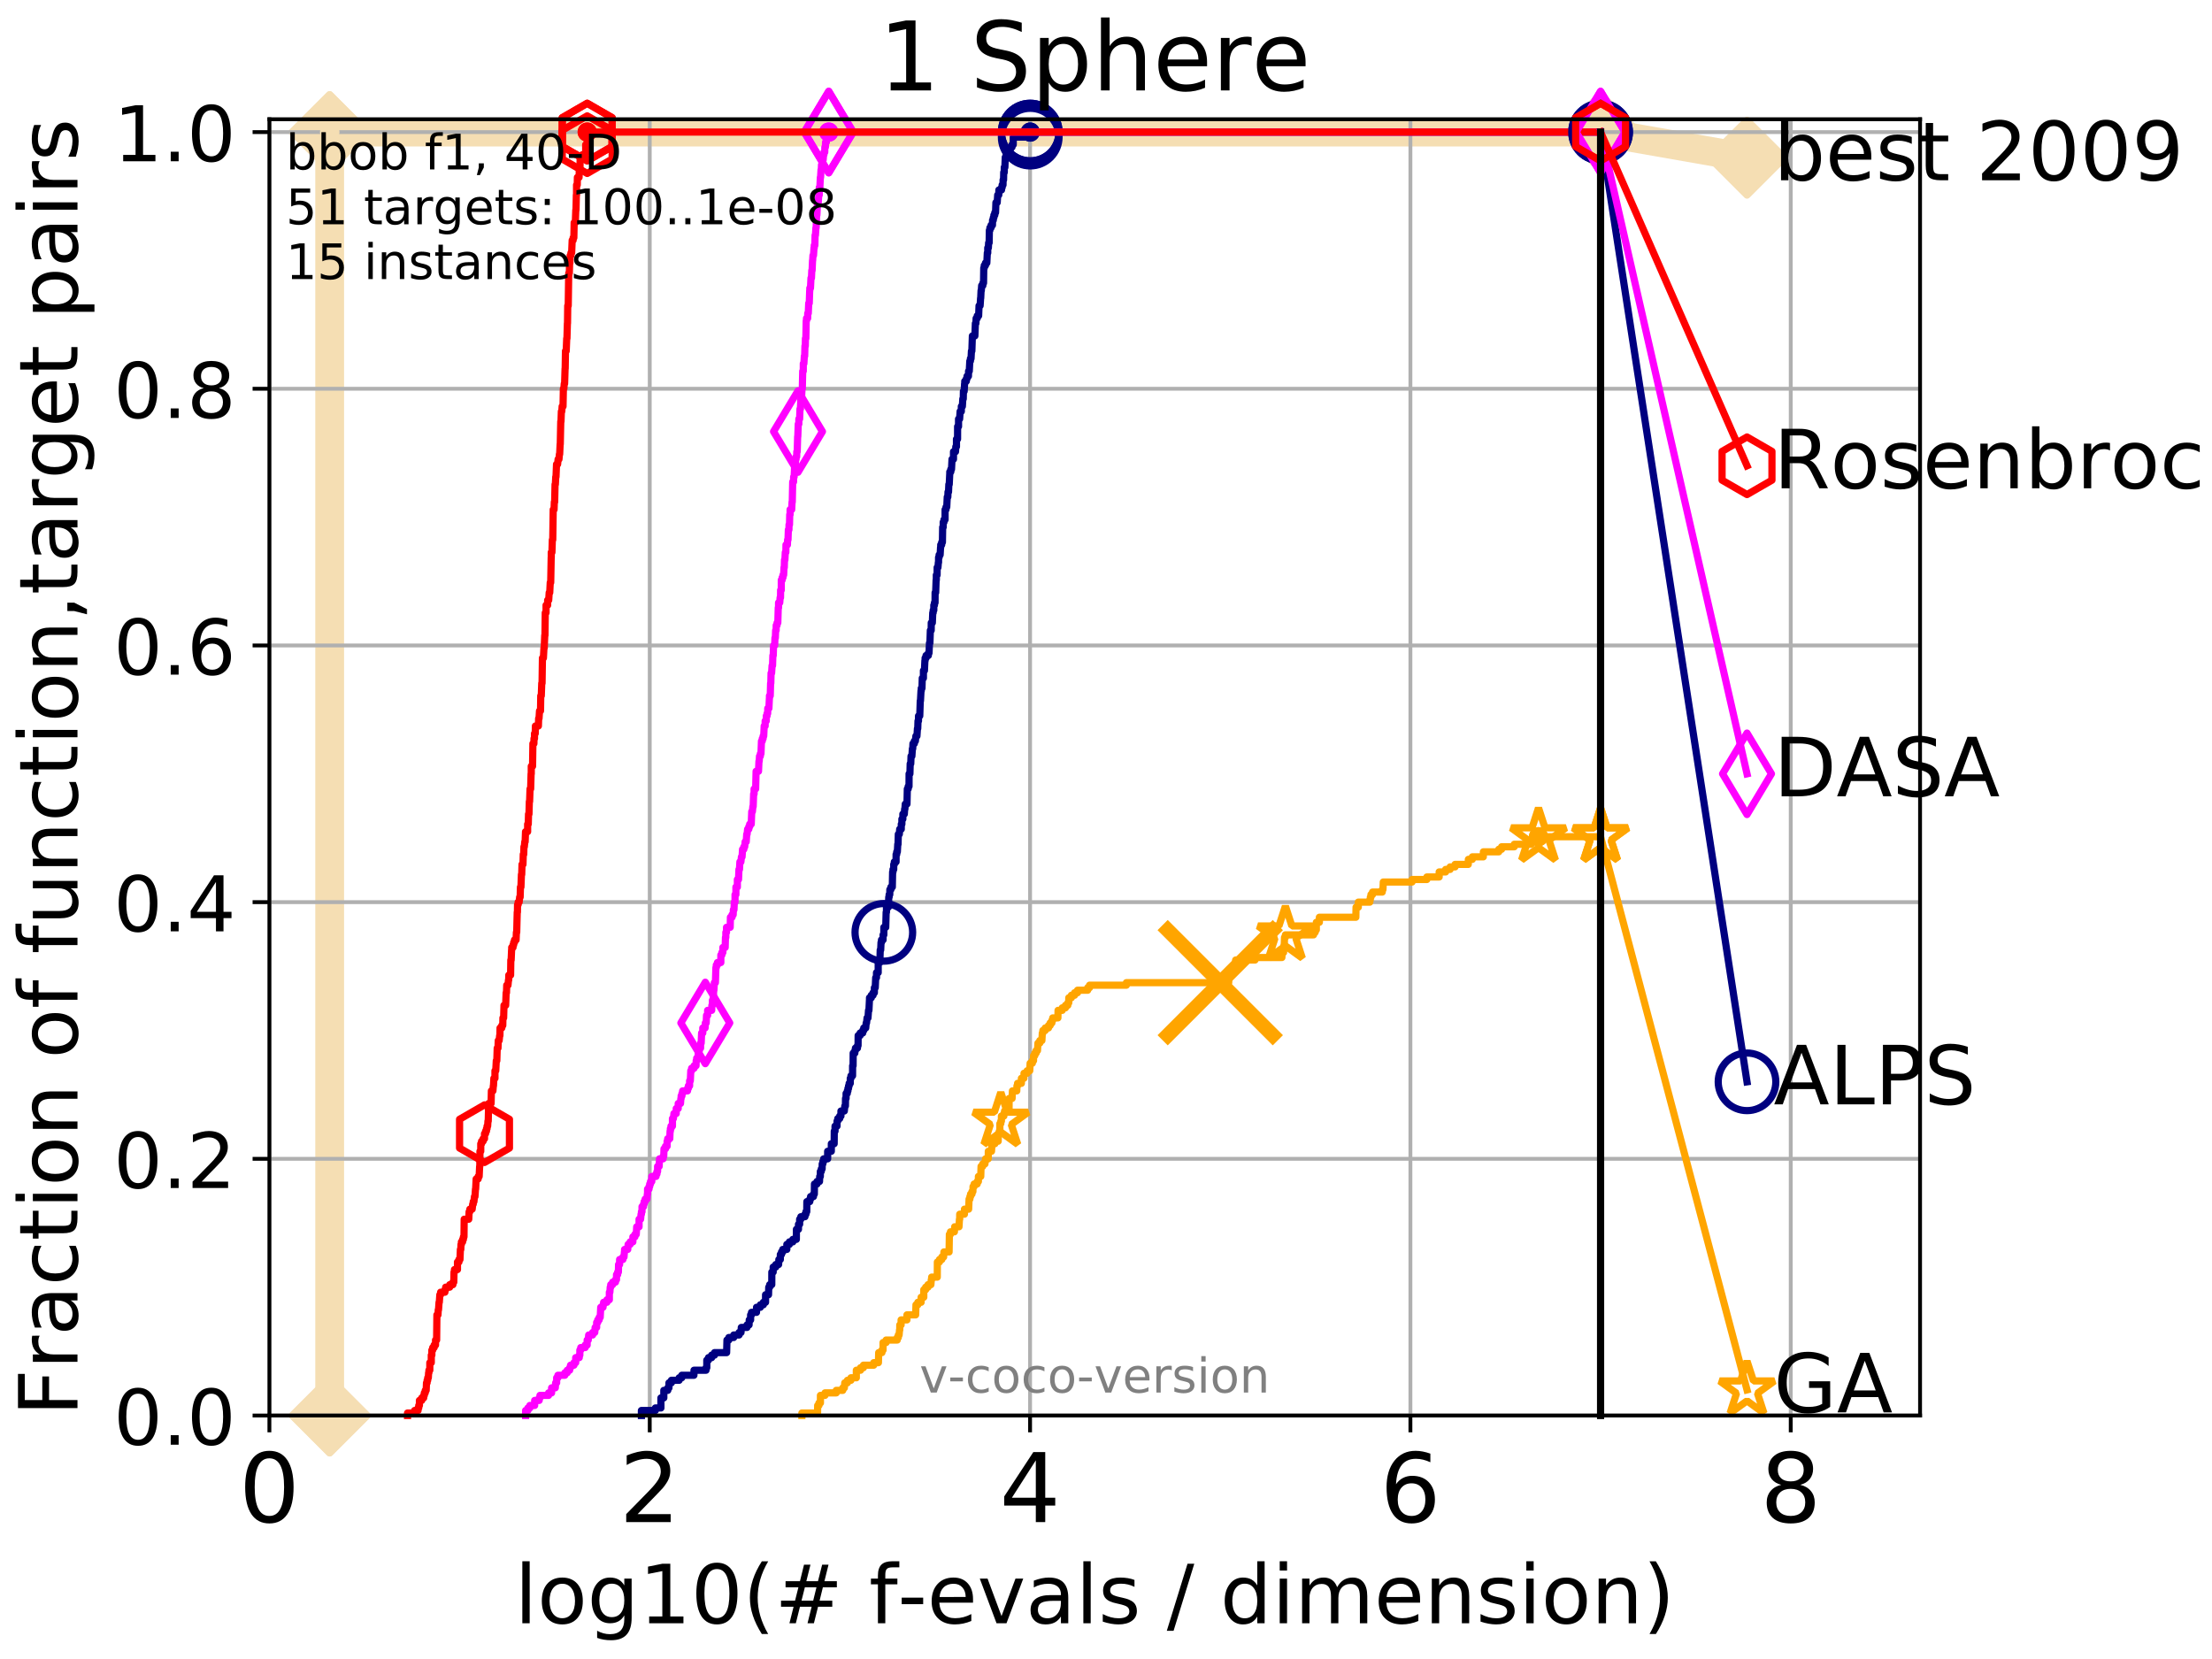 <?xml version="1.0" encoding="utf-8" standalone="no"?>
<!DOCTYPE svg PUBLIC "-//W3C//DTD SVG 1.1//EN"
  "http://www.w3.org/Graphics/SVG/1.1/DTD/svg11.dtd">
<!-- Created with matplotlib (http://matplotlib.org/) -->
<svg height="345.6pt" version="1.1" viewBox="0 0 460.8 345.6" width="460.8pt" xmlns="http://www.w3.org/2000/svg" xmlns:xlink="http://www.w3.org/1999/xlink">
 <defs>
  <style type="text/css">
*{stroke-linecap:butt;stroke-linejoin:round;}
  </style>
 </defs>
 <g id="figure_1">
  <g id="patch_1">
   <path d="M 0 345.6 
L 460.8 345.6 
L 460.8 0 
L 0 0 
z
" style="fill:#ffffff;"/>
  </g>
  <g id="axes_1">
   <g id="patch_2">
    <path d="M 56.12 294.88 
L 399.984 294.88 
L 399.984 24.84 
L 56.12 24.84 
z
" style="fill:#ffffff;"/>
   </g>
   <g id="line2d_1">
    <path d="M 68.679 294.88 
L 68.679 27.514 
L 333.43 27.514 
" style="fill:none;stroke:#f5deb3;stroke-linecap:square;stroke-width:6;"/>
   </g>
   <g id="line2d_2">
    <defs>
     <path d="M -0 7.778 
L 7.778 0 
L 0 -7.778 
L -7.778 -0 
z
" id="mbad2050cbf" style="stroke:#f5deb3;stroke-linejoin:miter;stroke-width:1.5;"/>
    </defs>
    <g>
     <use style="fill:#f5deb3;stroke:#f5deb3;stroke-linejoin:miter;stroke-width:1.5;" x="68.679" xlink:href="#mbad2050cbf" y="294.88"/>
     <use style="fill:#f5deb3;stroke:#f5deb3;stroke-linejoin:miter;stroke-width:1.5;" x="68.679" xlink:href="#mbad2050cbf" y="294.88"/>
     <use style="fill:#f5deb3;stroke:#f5deb3;stroke-linejoin:miter;stroke-width:1.5;" x="68.679" xlink:href="#mbad2050cbf" y="27.514"/>
     <use style="fill:#f5deb3;stroke:#f5deb3;stroke-linejoin:miter;stroke-width:1.5;" x="68.679" xlink:href="#mbad2050cbf" y="27.514"/>
     <use style="fill:#f5deb3;stroke:#f5deb3;stroke-linejoin:miter;stroke-width:1.5;" x="333.43" xlink:href="#mbad2050cbf" y="27.514"/>
    </g>
   </g>
   <g id="line2d_3">
    <path style="fill:none;stroke:#f5deb3;stroke-linecap:square;stroke-width:6;"/>
    <g/>
   </g>
   <g id="line2d_4">
    <path d="M 333.43 27.514 
L 363.934 32.861 
" style="fill:none;stroke:#f5deb3;stroke-linecap:square;stroke-width:6;"/>
    <g>
     <use style="fill:#f5deb3;stroke:#f5deb3;stroke-linejoin:miter;stroke-width:1.5;" x="333.43" xlink:href="#mbad2050cbf" y="27.514"/>
     <use style="fill:#f5deb3;stroke:#f5deb3;stroke-linejoin:miter;stroke-width:1.5;" x="363.934" xlink:href="#mbad2050cbf" y="32.861"/>
    </g>
   </g>
   <g id="matplotlib.axis_1">
    <g id="xtick_1">
     <g id="line2d_5">
      <path clip-path="url(#p1b48d9d90c)" d="M 56.12 294.88 
L 56.12 24.84 
" style="fill:none;stroke:#b0b0b0;stroke-linecap:square;stroke-width:0.8;"/>
     </g>
     <g id="line2d_6">
      <defs>
       <path d="M 0 0 
L 0 3.5 
" id="m253c91b11d" style="stroke:#000000;stroke-width:0.8;"/>
      </defs>
      <g>
       <use style="stroke:#000000;stroke-width:0.8;" x="56.12" xlink:href="#m253c91b11d" y="294.88"/>
      </g>
     </g>
     <g id="text_1">
      <!-- 0 -->
      <defs>
       <path d="M 31.781 66.406 
Q 24.172 66.406 20.328 58.906 
Q 16.5 51.422 16.5 36.375 
Q 16.5 21.391 20.328 13.891 
Q 24.172 6.391 31.781 6.391 
Q 39.453 6.391 43.281 13.891 
Q 47.125 21.391 47.125 36.375 
Q 47.125 51.422 43.281 58.906 
Q 39.453 66.406 31.781 66.406 
z
M 31.781 74.219 
Q 44.047 74.219 50.516 64.516 
Q 56.984 54.828 56.984 36.375 
Q 56.984 17.969 50.516 8.266 
Q 44.047 -1.422 31.781 -1.422 
Q 19.531 -1.422 13.062 8.266 
Q 6.594 17.969 6.594 36.375 
Q 6.594 54.828 13.062 64.516 
Q 19.531 74.219 31.781 74.219 
z
" id="DejaVuSans-30"/>
      </defs>
      <g transform="translate(49.758 317.077)scale(0.2 -0.2)">
       <use xlink:href="#DejaVuSans-30"/>
      </g>
     </g>
    </g>
    <g id="xtick_2">
     <g id="line2d_7">
      <path clip-path="url(#p1b48d9d90c)" d="M 135.351 294.88 
L 135.351 24.84 
" style="fill:none;stroke:#b0b0b0;stroke-linecap:square;stroke-width:0.8;"/>
     </g>
     <g id="line2d_8">
      <g>
       <use style="stroke:#000000;stroke-width:0.8;" x="135.351" xlink:href="#m253c91b11d" y="294.88"/>
      </g>
     </g>
     <g id="text_2">
      <!-- 2 -->
      <defs>
       <path d="M 19.188 8.297 
L 53.609 8.297 
L 53.609 0 
L 7.328 0 
L 7.328 8.297 
Q 12.938 14.109 22.625 23.891 
Q 32.328 33.688 34.812 36.531 
Q 39.547 41.844 41.422 45.531 
Q 43.312 49.219 43.312 52.781 
Q 43.312 58.594 39.234 62.25 
Q 35.156 65.922 28.609 65.922 
Q 23.969 65.922 18.812 64.312 
Q 13.672 62.703 7.812 59.422 
L 7.812 69.391 
Q 13.766 71.781 18.938 73 
Q 24.125 74.219 28.422 74.219 
Q 39.75 74.219 46.484 68.547 
Q 53.219 62.891 53.219 53.422 
Q 53.219 48.922 51.531 44.891 
Q 49.859 40.875 45.406 35.406 
Q 44.188 33.984 37.641 27.219 
Q 31.109 20.453 19.188 8.297 
z
" id="DejaVuSans-32"/>
      </defs>
      <g transform="translate(128.989 317.077)scale(0.2 -0.2)">
       <use xlink:href="#DejaVuSans-32"/>
      </g>
     </g>
    </g>
    <g id="xtick_3">
     <g id="line2d_9">
      <path clip-path="url(#p1b48d9d90c)" d="M 214.583 294.88 
L 214.583 24.84 
" style="fill:none;stroke:#b0b0b0;stroke-linecap:square;stroke-width:0.8;"/>
     </g>
     <g id="line2d_10">
      <g>
       <use style="stroke:#000000;stroke-width:0.8;" x="214.583" xlink:href="#m253c91b11d" y="294.88"/>
      </g>
     </g>
     <g id="text_3">
      <!-- 4 -->
      <defs>
       <path d="M 37.797 64.312 
L 12.891 25.391 
L 37.797 25.391 
z
M 35.203 72.906 
L 47.609 72.906 
L 47.609 25.391 
L 58.016 25.391 
L 58.016 17.188 
L 47.609 17.188 
L 47.609 0 
L 37.797 0 
L 37.797 17.188 
L 4.891 17.188 
L 4.891 26.703 
z
" id="DejaVuSans-34"/>
      </defs>
      <g transform="translate(208.22 317.077)scale(0.2 -0.2)">
       <use xlink:href="#DejaVuSans-34"/>
      </g>
     </g>
    </g>
    <g id="xtick_4">
     <g id="line2d_11">
      <path clip-path="url(#p1b48d9d90c)" d="M 293.814 294.88 
L 293.814 24.84 
" style="fill:none;stroke:#b0b0b0;stroke-linecap:square;stroke-width:0.8;"/>
     </g>
     <g id="line2d_12">
      <g>
       <use style="stroke:#000000;stroke-width:0.8;" x="293.814" xlink:href="#m253c91b11d" y="294.88"/>
      </g>
     </g>
     <g id="text_4">
      <!-- 6 -->
      <defs>
       <path d="M 33.016 40.375 
Q 26.375 40.375 22.484 35.828 
Q 18.609 31.297 18.609 23.391 
Q 18.609 15.531 22.484 10.953 
Q 26.375 6.391 33.016 6.391 
Q 39.656 6.391 43.531 10.953 
Q 47.406 15.531 47.406 23.391 
Q 47.406 31.297 43.531 35.828 
Q 39.656 40.375 33.016 40.375 
z
M 52.594 71.297 
L 52.594 62.312 
Q 48.875 64.062 45.094 64.984 
Q 41.312 65.922 37.594 65.922 
Q 27.828 65.922 22.672 59.328 
Q 17.531 52.734 16.797 39.406 
Q 19.672 43.656 24.016 45.922 
Q 28.375 48.188 33.594 48.188 
Q 44.578 48.188 50.953 41.516 
Q 57.328 34.859 57.328 23.391 
Q 57.328 12.156 50.688 5.359 
Q 44.047 -1.422 33.016 -1.422 
Q 20.359 -1.422 13.672 8.266 
Q 6.984 17.969 6.984 36.375 
Q 6.984 53.656 15.188 63.938 
Q 23.391 74.219 37.203 74.219 
Q 40.922 74.219 44.703 73.484 
Q 48.484 72.75 52.594 71.297 
z
" id="DejaVuSans-36"/>
      </defs>
      <g transform="translate(287.452 317.077)scale(0.2 -0.2)">
       <use xlink:href="#DejaVuSans-36"/>
      </g>
     </g>
    </g>
    <g id="xtick_5">
     <g id="line2d_13">
      <path clip-path="url(#p1b48d9d90c)" d="M 373.045 294.88 
L 373.045 24.84 
" style="fill:none;stroke:#b0b0b0;stroke-linecap:square;stroke-width:0.8;"/>
     </g>
     <g id="line2d_14">
      <g>
       <use style="stroke:#000000;stroke-width:0.8;" x="373.045" xlink:href="#m253c91b11d" y="294.88"/>
      </g>
     </g>
     <g id="text_5">
      <!-- 8 -->
      <defs>
       <path d="M 31.781 34.625 
Q 24.75 34.625 20.719 30.859 
Q 16.703 27.094 16.703 20.516 
Q 16.703 13.922 20.719 10.156 
Q 24.75 6.391 31.781 6.391 
Q 38.812 6.391 42.859 10.172 
Q 46.922 13.969 46.922 20.516 
Q 46.922 27.094 42.891 30.859 
Q 38.875 34.625 31.781 34.625 
z
M 21.922 38.812 
Q 15.578 40.375 12.031 44.719 
Q 8.5 49.078 8.5 55.328 
Q 8.5 64.062 14.719 69.141 
Q 20.953 74.219 31.781 74.219 
Q 42.672 74.219 48.875 69.141 
Q 55.078 64.062 55.078 55.328 
Q 55.078 49.078 51.531 44.719 
Q 48 40.375 41.703 38.812 
Q 48.828 37.156 52.797 32.312 
Q 56.781 27.484 56.781 20.516 
Q 56.781 9.906 50.312 4.234 
Q 43.844 -1.422 31.781 -1.422 
Q 19.734 -1.422 13.25 4.234 
Q 6.781 9.906 6.781 20.516 
Q 6.781 27.484 10.781 32.312 
Q 14.797 37.156 21.922 38.812 
z
M 18.312 54.391 
Q 18.312 48.734 21.844 45.562 
Q 25.391 42.391 31.781 42.391 
Q 38.141 42.391 41.719 45.562 
Q 45.312 48.734 45.312 54.391 
Q 45.312 60.062 41.719 63.234 
Q 38.141 66.406 31.781 66.406 
Q 25.391 66.406 21.844 63.234 
Q 18.312 60.062 18.312 54.391 
z
" id="DejaVuSans-38"/>
      </defs>
      <g transform="translate(366.683 317.077)scale(0.2 -0.2)">
       <use xlink:href="#DejaVuSans-38"/>
      </g>
     </g>
    </g>
    <g id="text_6">
     <!-- log10(# f-evals / dimension) -->
     <defs>
      <path d="M 9.422 75.984 
L 18.406 75.984 
L 18.406 0 
L 9.422 0 
z
" id="DejaVuSans-6c"/>
      <path d="M 30.609 48.391 
Q 23.391 48.391 19.188 42.75 
Q 14.984 37.109 14.984 27.297 
Q 14.984 17.484 19.156 11.844 
Q 23.344 6.203 30.609 6.203 
Q 37.797 6.203 41.984 11.859 
Q 46.188 17.531 46.188 27.297 
Q 46.188 37.016 41.984 42.703 
Q 37.797 48.391 30.609 48.391 
z
M 30.609 56 
Q 42.328 56 49.016 48.375 
Q 55.719 40.766 55.719 27.297 
Q 55.719 13.875 49.016 6.219 
Q 42.328 -1.422 30.609 -1.422 
Q 18.844 -1.422 12.172 6.219 
Q 5.516 13.875 5.516 27.297 
Q 5.516 40.766 12.172 48.375 
Q 18.844 56 30.609 56 
z
" id="DejaVuSans-6f"/>
      <path d="M 45.406 27.984 
Q 45.406 37.75 41.375 43.109 
Q 37.359 48.484 30.078 48.484 
Q 22.859 48.484 18.828 43.109 
Q 14.797 37.75 14.797 27.984 
Q 14.797 18.266 18.828 12.891 
Q 22.859 7.516 30.078 7.516 
Q 37.359 7.516 41.375 12.891 
Q 45.406 18.266 45.406 27.984 
z
M 54.391 6.781 
Q 54.391 -7.172 48.188 -13.984 
Q 42 -20.797 29.203 -20.797 
Q 24.469 -20.797 20.266 -20.094 
Q 16.062 -19.391 12.109 -17.922 
L 12.109 -9.188 
Q 16.062 -11.328 19.922 -12.344 
Q 23.781 -13.375 27.781 -13.375 
Q 36.625 -13.375 41.016 -8.766 
Q 45.406 -4.156 45.406 5.172 
L 45.406 9.625 
Q 42.625 4.781 38.281 2.391 
Q 33.938 0 27.875 0 
Q 17.828 0 11.672 7.656 
Q 5.516 15.328 5.516 27.984 
Q 5.516 40.672 11.672 48.328 
Q 17.828 56 27.875 56 
Q 33.938 56 38.281 53.609 
Q 42.625 51.219 45.406 46.391 
L 45.406 54.688 
L 54.391 54.688 
z
" id="DejaVuSans-67"/>
      <path d="M 12.406 8.297 
L 28.516 8.297 
L 28.516 63.922 
L 10.984 60.406 
L 10.984 69.391 
L 28.422 72.906 
L 38.281 72.906 
L 38.281 8.297 
L 54.391 8.297 
L 54.391 0 
L 12.406 0 
z
" id="DejaVuSans-31"/>
      <path d="M 31 75.875 
Q 24.469 64.656 21.281 53.656 
Q 18.109 42.672 18.109 31.391 
Q 18.109 20.125 21.312 9.062 
Q 24.516 -2 31 -13.188 
L 23.188 -13.188 
Q 15.875 -1.703 12.234 9.375 
Q 8.594 20.453 8.594 31.391 
Q 8.594 42.281 12.203 53.312 
Q 15.828 64.359 23.188 75.875 
z
" id="DejaVuSans-28"/>
      <path d="M 51.125 44 
L 36.922 44 
L 32.812 27.688 
L 47.125 27.688 
z
M 43.797 71.781 
L 38.719 51.516 
L 52.984 51.516 
L 58.109 71.781 
L 65.922 71.781 
L 60.891 51.516 
L 76.125 51.516 
L 76.125 44 
L 58.984 44 
L 54.984 27.688 
L 70.516 27.688 
L 70.516 20.219 
L 53.078 20.219 
L 48 0 
L 40.188 0 
L 45.219 20.219 
L 30.906 20.219 
L 25.875 0 
L 18.016 0 
L 23.094 20.219 
L 7.719 20.219 
L 7.719 27.688 
L 24.906 27.688 
L 29 44 
L 13.281 44 
L 13.281 51.516 
L 30.906 51.516 
L 35.891 71.781 
z
" id="DejaVuSans-23"/>
      <path id="DejaVuSans-20"/>
      <path d="M 37.109 75.984 
L 37.109 68.5 
L 28.516 68.5 
Q 23.688 68.5 21.797 66.547 
Q 19.922 64.594 19.922 59.516 
L 19.922 54.688 
L 34.719 54.688 
L 34.719 47.703 
L 19.922 47.703 
L 19.922 0 
L 10.891 0 
L 10.891 47.703 
L 2.297 47.703 
L 2.297 54.688 
L 10.891 54.688 
L 10.891 58.5 
Q 10.891 67.625 15.141 71.797 
Q 19.391 75.984 28.609 75.984 
z
" id="DejaVuSans-66"/>
      <path d="M 4.891 31.391 
L 31.203 31.391 
L 31.203 23.391 
L 4.891 23.391 
z
" id="DejaVuSans-2d"/>
      <path d="M 56.203 29.594 
L 56.203 25.203 
L 14.891 25.203 
Q 15.484 15.922 20.484 11.062 
Q 25.484 6.203 34.422 6.203 
Q 39.594 6.203 44.453 7.469 
Q 49.312 8.734 54.109 11.281 
L 54.109 2.781 
Q 49.266 0.734 44.188 -0.344 
Q 39.109 -1.422 33.891 -1.422 
Q 20.797 -1.422 13.156 6.188 
Q 5.516 13.812 5.516 26.812 
Q 5.516 40.234 12.766 48.109 
Q 20.016 56 32.328 56 
Q 43.359 56 49.781 48.891 
Q 56.203 41.797 56.203 29.594 
z
M 47.219 32.234 
Q 47.125 39.594 43.094 43.984 
Q 39.062 48.391 32.422 48.391 
Q 24.906 48.391 20.391 44.141 
Q 15.875 39.891 15.188 32.172 
z
" id="DejaVuSans-65"/>
      <path d="M 2.984 54.688 
L 12.5 54.688 
L 29.594 8.797 
L 46.688 54.688 
L 56.203 54.688 
L 35.688 0 
L 23.484 0 
z
" id="DejaVuSans-76"/>
      <path d="M 34.281 27.484 
Q 23.391 27.484 19.188 25 
Q 14.984 22.516 14.984 16.5 
Q 14.984 11.719 18.141 8.906 
Q 21.297 6.109 26.703 6.109 
Q 34.188 6.109 38.703 11.406 
Q 43.219 16.703 43.219 25.484 
L 43.219 27.484 
z
M 52.203 31.203 
L 52.203 0 
L 43.219 0 
L 43.219 8.297 
Q 40.141 3.328 35.547 0.953 
Q 30.953 -1.422 24.312 -1.422 
Q 15.922 -1.422 10.953 3.297 
Q 6 8.016 6 15.922 
Q 6 25.141 12.172 29.828 
Q 18.359 34.516 30.609 34.516 
L 43.219 34.516 
L 43.219 35.406 
Q 43.219 41.609 39.141 45 
Q 35.062 48.391 27.688 48.391 
Q 23 48.391 18.547 47.266 
Q 14.109 46.141 10.016 43.891 
L 10.016 52.203 
Q 14.938 54.109 19.578 55.047 
Q 24.219 56 28.609 56 
Q 40.484 56 46.344 49.844 
Q 52.203 43.703 52.203 31.203 
z
" id="DejaVuSans-61"/>
      <path d="M 44.281 53.078 
L 44.281 44.578 
Q 40.484 46.531 36.375 47.5 
Q 32.281 48.484 27.875 48.484 
Q 21.188 48.484 17.844 46.438 
Q 14.5 44.391 14.5 40.281 
Q 14.5 37.156 16.891 35.375 
Q 19.281 33.594 26.516 31.984 
L 29.594 31.297 
Q 39.156 29.25 43.188 25.516 
Q 47.219 21.781 47.219 15.094 
Q 47.219 7.469 41.188 3.016 
Q 35.156 -1.422 24.609 -1.422 
Q 20.219 -1.422 15.453 -0.562 
Q 10.688 0.297 5.422 2 
L 5.422 11.281 
Q 10.406 8.688 15.234 7.391 
Q 20.062 6.109 24.812 6.109 
Q 31.156 6.109 34.562 8.281 
Q 37.984 10.453 37.984 14.406 
Q 37.984 18.062 35.516 20.016 
Q 33.062 21.969 24.703 23.781 
L 21.578 24.516 
Q 13.234 26.266 9.516 29.906 
Q 5.812 33.547 5.812 39.891 
Q 5.812 47.609 11.281 51.797 
Q 16.75 56 26.812 56 
Q 31.781 56 36.172 55.266 
Q 40.578 54.547 44.281 53.078 
z
" id="DejaVuSans-73"/>
      <path d="M 25.391 72.906 
L 33.688 72.906 
L 8.297 -9.281 
L 0 -9.281 
z
" id="DejaVuSans-2f"/>
      <path d="M 45.406 46.391 
L 45.406 75.984 
L 54.391 75.984 
L 54.391 0 
L 45.406 0 
L 45.406 8.203 
Q 42.578 3.328 38.25 0.953 
Q 33.938 -1.422 27.875 -1.422 
Q 17.969 -1.422 11.734 6.484 
Q 5.516 14.406 5.516 27.297 
Q 5.516 40.188 11.734 48.094 
Q 17.969 56 27.875 56 
Q 33.938 56 38.25 53.625 
Q 42.578 51.266 45.406 46.391 
z
M 14.797 27.297 
Q 14.797 17.391 18.875 11.75 
Q 22.953 6.109 30.078 6.109 
Q 37.203 6.109 41.297 11.75 
Q 45.406 17.391 45.406 27.297 
Q 45.406 37.203 41.297 42.844 
Q 37.203 48.484 30.078 48.484 
Q 22.953 48.484 18.875 42.844 
Q 14.797 37.203 14.797 27.297 
z
" id="DejaVuSans-64"/>
      <path d="M 9.422 54.688 
L 18.406 54.688 
L 18.406 0 
L 9.422 0 
z
M 9.422 75.984 
L 18.406 75.984 
L 18.406 64.594 
L 9.422 64.594 
z
" id="DejaVuSans-69"/>
      <path d="M 52 44.188 
Q 55.375 50.25 60.062 53.125 
Q 64.75 56 71.094 56 
Q 79.641 56 84.281 50.016 
Q 88.922 44.047 88.922 33.016 
L 88.922 0 
L 79.891 0 
L 79.891 32.719 
Q 79.891 40.578 77.094 44.375 
Q 74.312 48.188 68.609 48.188 
Q 61.625 48.188 57.562 43.547 
Q 53.516 38.922 53.516 30.906 
L 53.516 0 
L 44.484 0 
L 44.484 32.719 
Q 44.484 40.625 41.703 44.406 
Q 38.922 48.188 33.109 48.188 
Q 26.219 48.188 22.156 43.531 
Q 18.109 38.875 18.109 30.906 
L 18.109 0 
L 9.078 0 
L 9.078 54.688 
L 18.109 54.688 
L 18.109 46.188 
Q 21.188 51.219 25.484 53.609 
Q 29.781 56 35.688 56 
Q 41.656 56 45.828 52.969 
Q 50 49.953 52 44.188 
z
" id="DejaVuSans-6d"/>
      <path d="M 54.891 33.016 
L 54.891 0 
L 45.906 0 
L 45.906 32.719 
Q 45.906 40.484 42.875 44.328 
Q 39.844 48.188 33.797 48.188 
Q 26.516 48.188 22.312 43.547 
Q 18.109 38.922 18.109 30.906 
L 18.109 0 
L 9.078 0 
L 9.078 54.688 
L 18.109 54.688 
L 18.109 46.188 
Q 21.344 51.125 25.703 53.562 
Q 30.078 56 35.797 56 
Q 45.219 56 50.047 50.172 
Q 54.891 44.344 54.891 33.016 
z
" id="DejaVuSans-6e"/>
      <path d="M 8.016 75.875 
L 15.828 75.875 
Q 23.141 64.359 26.781 53.312 
Q 30.422 42.281 30.422 31.391 
Q 30.422 20.453 26.781 9.375 
Q 23.141 -1.703 15.828 -13.188 
L 8.016 -13.188 
Q 14.5 -2 17.703 9.062 
Q 20.906 20.125 20.906 31.391 
Q 20.906 42.672 17.703 53.656 
Q 14.5 64.656 8.016 75.875 
z
" id="DejaVuSans-29"/>
     </defs>
     <g transform="translate(107.211 338.154)scale(0.17 -0.17)">
      <use xlink:href="#DejaVuSans-6c"/>
      <use x="27.783" xlink:href="#DejaVuSans-6f"/>
      <use x="88.965" xlink:href="#DejaVuSans-67"/>
      <use x="152.441" xlink:href="#DejaVuSans-31"/>
      <use x="216.064" xlink:href="#DejaVuSans-30"/>
      <use x="279.688" xlink:href="#DejaVuSans-28"/>
      <use x="318.701" xlink:href="#DejaVuSans-23"/>
      <use x="402.49" xlink:href="#DejaVuSans-20"/>
      <use x="434.277" xlink:href="#DejaVuSans-66"/>
      <use x="469.404" xlink:href="#DejaVuSans-2d"/>
      <use x="505.488" xlink:href="#DejaVuSans-65"/>
      <use x="567.012" xlink:href="#DejaVuSans-76"/>
      <use x="626.191" xlink:href="#DejaVuSans-61"/>
      <use x="687.471" xlink:href="#DejaVuSans-6c"/>
      <use x="715.254" xlink:href="#DejaVuSans-73"/>
      <use x="767.354" xlink:href="#DejaVuSans-20"/>
      <use x="799.141" xlink:href="#DejaVuSans-2f"/>
      <use x="832.832" xlink:href="#DejaVuSans-20"/>
      <use x="864.619" xlink:href="#DejaVuSans-64"/>
      <use x="928.096" xlink:href="#DejaVuSans-69"/>
      <use x="955.879" xlink:href="#DejaVuSans-6d"/>
      <use x="1053.291" xlink:href="#DejaVuSans-65"/>
      <use x="1114.814" xlink:href="#DejaVuSans-6e"/>
      <use x="1178.193" xlink:href="#DejaVuSans-73"/>
      <use x="1230.293" xlink:href="#DejaVuSans-69"/>
      <use x="1258.076" xlink:href="#DejaVuSans-6f"/>
      <use x="1319.258" xlink:href="#DejaVuSans-6e"/>
      <use x="1382.637" xlink:href="#DejaVuSans-29"/>
     </g>
    </g>
   </g>
   <g id="matplotlib.axis_2">
    <g id="ytick_1">
     <g id="line2d_15">
      <path clip-path="url(#p1b48d9d90c)" d="M 56.12 294.88 
L 399.984 294.88 
" style="fill:none;stroke:#b0b0b0;stroke-linecap:square;stroke-width:0.8;"/>
     </g>
     <g id="line2d_16">
      <defs>
       <path d="M 0 0 
L -3.5 0 
" id="md2b7a25409" style="stroke:#000000;stroke-width:0.8;"/>
      </defs>
      <g>
       <use style="stroke:#000000;stroke-width:0.8;" x="56.12" xlink:href="#md2b7a25409" y="294.88"/>
      </g>
     </g>
     <g id="text_7">
      <!-- 0.0 -->
      <defs>
       <path d="M 10.688 12.406 
L 21 12.406 
L 21 0 
L 10.688 0 
z
" id="DejaVuSans-2e"/>
      </defs>
      <g transform="translate(23.675 300.959)scale(0.16 -0.16)">
       <use xlink:href="#DejaVuSans-30"/>
       <use x="63.623" xlink:href="#DejaVuSans-2e"/>
       <use x="95.41" xlink:href="#DejaVuSans-30"/>
      </g>
     </g>
    </g>
    <g id="ytick_2">
     <g id="line2d_17">
      <path clip-path="url(#p1b48d9d90c)" d="M 56.12 241.407 
L 399.984 241.407 
" style="fill:none;stroke:#b0b0b0;stroke-linecap:square;stroke-width:0.8;"/>
     </g>
     <g id="line2d_18">
      <g>
       <use style="stroke:#000000;stroke-width:0.8;" x="56.12" xlink:href="#md2b7a25409" y="241.407"/>
      </g>
     </g>
     <g id="text_8">
      <!-- 0.2 -->
      <g transform="translate(23.675 247.485)scale(0.16 -0.16)">
       <use xlink:href="#DejaVuSans-30"/>
       <use x="63.623" xlink:href="#DejaVuSans-2e"/>
       <use x="95.41" xlink:href="#DejaVuSans-32"/>
      </g>
     </g>
    </g>
    <g id="ytick_3">
     <g id="line2d_19">
      <path clip-path="url(#p1b48d9d90c)" d="M 56.12 187.933 
L 399.984 187.933 
" style="fill:none;stroke:#b0b0b0;stroke-linecap:square;stroke-width:0.8;"/>
     </g>
     <g id="line2d_20">
      <g>
       <use style="stroke:#000000;stroke-width:0.8;" x="56.12" xlink:href="#md2b7a25409" y="187.933"/>
      </g>
     </g>
     <g id="text_9">
      <!-- 0.4 -->
      <g transform="translate(23.675 194.012)scale(0.16 -0.16)">
       <use xlink:href="#DejaVuSans-30"/>
       <use x="63.623" xlink:href="#DejaVuSans-2e"/>
       <use x="95.41" xlink:href="#DejaVuSans-34"/>
      </g>
     </g>
    </g>
    <g id="ytick_4">
     <g id="line2d_21">
      <path clip-path="url(#p1b48d9d90c)" d="M 56.12 134.46 
L 399.984 134.46 
" style="fill:none;stroke:#b0b0b0;stroke-linecap:square;stroke-width:0.8;"/>
     </g>
     <g id="line2d_22">
      <g>
       <use style="stroke:#000000;stroke-width:0.8;" x="56.12" xlink:href="#md2b7a25409" y="134.46"/>
      </g>
     </g>
     <g id="text_10">
      <!-- 0.6 -->
      <g transform="translate(23.675 140.539)scale(0.16 -0.16)">
       <use xlink:href="#DejaVuSans-30"/>
       <use x="63.623" xlink:href="#DejaVuSans-2e"/>
       <use x="95.41" xlink:href="#DejaVuSans-36"/>
      </g>
     </g>
    </g>
    <g id="ytick_5">
     <g id="line2d_23">
      <path clip-path="url(#p1b48d9d90c)" d="M 56.12 80.987 
L 399.984 80.987 
" style="fill:none;stroke:#b0b0b0;stroke-linecap:square;stroke-width:0.8;"/>
     </g>
     <g id="line2d_24">
      <g>
       <use style="stroke:#000000;stroke-width:0.8;" x="56.12" xlink:href="#md2b7a25409" y="80.987"/>
      </g>
     </g>
     <g id="text_11">
      <!-- 0.8 -->
      <g transform="translate(23.675 87.066)scale(0.16 -0.16)">
       <use xlink:href="#DejaVuSans-30"/>
       <use x="63.623" xlink:href="#DejaVuSans-2e"/>
       <use x="95.41" xlink:href="#DejaVuSans-38"/>
      </g>
     </g>
    </g>
    <g id="ytick_6">
     <g id="line2d_25">
      <path clip-path="url(#p1b48d9d90c)" d="M 56.12 27.514 
L 399.984 27.514 
" style="fill:none;stroke:#b0b0b0;stroke-linecap:square;stroke-width:0.8;"/>
     </g>
     <g id="line2d_26">
      <g>
       <use style="stroke:#000000;stroke-width:0.8;" x="56.12" xlink:href="#md2b7a25409" y="27.514"/>
      </g>
     </g>
     <g id="text_12">
      <!-- 1.0 -->
      <g transform="translate(23.675 33.592)scale(0.16 -0.16)">
       <use xlink:href="#DejaVuSans-31"/>
       <use x="63.623" xlink:href="#DejaVuSans-2e"/>
       <use x="95.41" xlink:href="#DejaVuSans-30"/>
      </g>
     </g>
    </g>
    <g id="text_13">
     <!-- Fraction of function,target pairs -->
     <defs>
      <path d="M 9.812 72.906 
L 51.703 72.906 
L 51.703 64.594 
L 19.672 64.594 
L 19.672 43.109 
L 48.578 43.109 
L 48.578 34.812 
L 19.672 34.812 
L 19.672 0 
L 9.812 0 
z
" id="DejaVuSans-46"/>
      <path d="M 41.109 46.297 
Q 39.594 47.172 37.812 47.578 
Q 36.031 48 33.891 48 
Q 26.266 48 22.188 43.047 
Q 18.109 38.094 18.109 28.812 
L 18.109 0 
L 9.078 0 
L 9.078 54.688 
L 18.109 54.688 
L 18.109 46.188 
Q 20.953 51.172 25.484 53.578 
Q 30.031 56 36.531 56 
Q 37.453 56 38.578 55.875 
Q 39.703 55.766 41.062 55.516 
z
" id="DejaVuSans-72"/>
      <path d="M 48.781 52.594 
L 48.781 44.188 
Q 44.969 46.297 41.141 47.344 
Q 37.312 48.391 33.406 48.391 
Q 24.656 48.391 19.812 42.844 
Q 14.984 37.312 14.984 27.297 
Q 14.984 17.281 19.812 11.734 
Q 24.656 6.203 33.406 6.203 
Q 37.312 6.203 41.141 7.25 
Q 44.969 8.297 48.781 10.406 
L 48.781 2.094 
Q 45.016 0.344 40.984 -0.531 
Q 36.969 -1.422 32.422 -1.422 
Q 20.062 -1.422 12.781 6.344 
Q 5.516 14.109 5.516 27.297 
Q 5.516 40.672 12.859 48.328 
Q 20.219 56 33.016 56 
Q 37.156 56 41.109 55.141 
Q 45.062 54.297 48.781 52.594 
z
" id="DejaVuSans-63"/>
      <path d="M 18.312 70.219 
L 18.312 54.688 
L 36.812 54.688 
L 36.812 47.703 
L 18.312 47.703 
L 18.312 18.016 
Q 18.312 11.328 20.141 9.422 
Q 21.969 7.516 27.594 7.516 
L 36.812 7.516 
L 36.812 0 
L 27.594 0 
Q 17.188 0 13.234 3.875 
Q 9.281 7.766 9.281 18.016 
L 9.281 47.703 
L 2.688 47.703 
L 2.688 54.688 
L 9.281 54.688 
L 9.281 70.219 
z
" id="DejaVuSans-74"/>
      <path d="M 8.5 21.578 
L 8.5 54.688 
L 17.484 54.688 
L 17.484 21.922 
Q 17.484 14.156 20.5 10.266 
Q 23.531 6.391 29.594 6.391 
Q 36.859 6.391 41.078 11.031 
Q 45.312 15.672 45.312 23.688 
L 45.312 54.688 
L 54.297 54.688 
L 54.297 0 
L 45.312 0 
L 45.312 8.406 
Q 42.047 3.422 37.719 1 
Q 33.406 -1.422 27.688 -1.422 
Q 18.266 -1.422 13.375 4.438 
Q 8.5 10.297 8.5 21.578 
z
M 31.109 56 
z
" id="DejaVuSans-75"/>
      <path d="M 11.719 12.406 
L 22.016 12.406 
L 22.016 4 
L 14.016 -11.625 
L 7.719 -11.625 
L 11.719 4 
z
" id="DejaVuSans-2c"/>
      <path d="M 18.109 8.203 
L 18.109 -20.797 
L 9.078 -20.797 
L 9.078 54.688 
L 18.109 54.688 
L 18.109 46.391 
Q 20.953 51.266 25.266 53.625 
Q 29.594 56 35.594 56 
Q 45.562 56 51.781 48.094 
Q 58.016 40.188 58.016 27.297 
Q 58.016 14.406 51.781 6.484 
Q 45.562 -1.422 35.594 -1.422 
Q 29.594 -1.422 25.266 0.953 
Q 20.953 3.328 18.109 8.203 
z
M 48.688 27.297 
Q 48.688 37.203 44.609 42.844 
Q 40.531 48.484 33.406 48.484 
Q 26.266 48.484 22.188 42.844 
Q 18.109 37.203 18.109 27.297 
Q 18.109 17.391 22.188 11.75 
Q 26.266 6.109 33.406 6.109 
Q 40.531 6.109 44.609 11.75 
Q 48.688 17.391 48.688 27.297 
z
" id="DejaVuSans-70"/>
     </defs>
     <g transform="translate(16.14 294.999)rotate(-90)scale(0.17 -0.17)">
      <use xlink:href="#DejaVuSans-46"/>
      <use x="57.41" xlink:href="#DejaVuSans-72"/>
      <use x="98.523" xlink:href="#DejaVuSans-61"/>
      <use x="159.803" xlink:href="#DejaVuSans-63"/>
      <use x="214.783" xlink:href="#DejaVuSans-74"/>
      <use x="253.992" xlink:href="#DejaVuSans-69"/>
      <use x="281.775" xlink:href="#DejaVuSans-6f"/>
      <use x="342.957" xlink:href="#DejaVuSans-6e"/>
      <use x="406.336" xlink:href="#DejaVuSans-20"/>
      <use x="438.123" xlink:href="#DejaVuSans-6f"/>
      <use x="499.305" xlink:href="#DejaVuSans-66"/>
      <use x="534.51" xlink:href="#DejaVuSans-20"/>
      <use x="566.297" xlink:href="#DejaVuSans-66"/>
      <use x="601.502" xlink:href="#DejaVuSans-75"/>
      <use x="664.881" xlink:href="#DejaVuSans-6e"/>
      <use x="728.26" xlink:href="#DejaVuSans-63"/>
      <use x="783.24" xlink:href="#DejaVuSans-74"/>
      <use x="822.449" xlink:href="#DejaVuSans-69"/>
      <use x="850.232" xlink:href="#DejaVuSans-6f"/>
      <use x="911.414" xlink:href="#DejaVuSans-6e"/>
      <use x="974.793" xlink:href="#DejaVuSans-2c"/>
      <use x="1006.58" xlink:href="#DejaVuSans-74"/>
      <use x="1045.789" xlink:href="#DejaVuSans-61"/>
      <use x="1107.068" xlink:href="#DejaVuSans-72"/>
      <use x="1148.166" xlink:href="#DejaVuSans-67"/>
      <use x="1211.643" xlink:href="#DejaVuSans-65"/>
      <use x="1273.166" xlink:href="#DejaVuSans-74"/>
      <use x="1312.375" xlink:href="#DejaVuSans-20"/>
      <use x="1344.162" xlink:href="#DejaVuSans-70"/>
      <use x="1407.639" xlink:href="#DejaVuSans-61"/>
      <use x="1468.918" xlink:href="#DejaVuSans-69"/>
      <use x="1496.701" xlink:href="#DejaVuSans-72"/>
      <use x="1537.814" xlink:href="#DejaVuSans-73"/>
     </g>
    </g>
   </g>
   <g id="line2d_27">
    <defs>
     <path d="M 0 1.5 
C 0.398 1.5 0.779 1.342 1.061 1.061 
C 1.342 0.779 1.5 0.398 1.5 0 
C 1.5 -0.398 1.342 -0.779 1.061 -1.061 
C 0.779 -1.342 0.398 -1.5 0 -1.5 
C -0.398 -1.5 -0.779 -1.342 -1.061 -1.061 
C -1.342 -0.779 -1.5 -0.398 -1.5 0 
C -1.5 0.398 -1.342 0.779 -1.061 1.061 
C -0.779 1.342 -0.398 1.5 0 1.5 
z
" id="m539164d158" style="stroke:#f5deb3;"/>
    </defs>
    <g>
     <use style="fill:#f5deb3;stroke:#f5deb3;" x="68.679" xlink:href="#m539164d158" y="27.514"/>
     <use style="fill:#f5deb3;stroke:#f5deb3;" x="68.679" xlink:href="#m539164d158" y="27.514"/>
    </g>
   </g>
   <g id="line2d_28">
    <defs>
     <path d="M 0 1.5 
C 0.398 1.5 0.779 1.342 1.061 1.061 
C 1.342 0.779 1.5 0.398 1.5 0 
C 1.5 -0.398 1.342 -0.779 1.061 -1.061 
C 0.779 -1.342 0.398 -1.5 0 -1.5 
C -0.398 -1.5 -0.779 -1.342 -1.061 -1.061 
C -1.342 -0.779 -1.5 -0.398 -1.5 0 
C -1.5 0.398 -1.342 0.779 -1.061 1.061 
C -0.779 1.342 -0.398 1.5 0 1.5 
z
" id="m6ce5ae39f9" style="stroke:#000080;"/>
    </defs>
    <g>
     <use style="fill:#000080;stroke:#000080;" x="214.613" xlink:href="#m6ce5ae39f9" y="27.514"/>
     <use style="fill:#000080;stroke:#000080;" x="214.613" xlink:href="#m6ce5ae39f9" y="27.514"/>
    </g>
   </g>
   <g id="line2d_29">
    <path d="M 133.615 294.88 
L 133.615 293.832 
L 136.523 293.832 
L 136.523 293.307 
L 137.681 293.307 
L 137.681 291.21 
L 138.286 291.21 
L 138.286 289.638 
L 139.111 289.638 
L 139.111 289.113 
L 139.355 289.113 
L 139.355 288.065 
L 139.865 288.065 
L 139.865 287.541 
L 141.481 287.541 
L 141.481 287.016 
L 142.026 287.016 
L 142.026 286.492 
L 144.559 286.492 
L 144.574 285.444 
L 147.076 285.444 
L 147.076 284.919 
L 147.238 284.919 
L 147.238 283.347 
L 147.586 283.347 
L 147.586 282.822 
L 148.251 282.822 
L 148.251 282.298 
L 148.856 282.298 
L 148.856 281.774 
L 151.37 281.774 
L 151.44 279.153 
L 151.834 279.153 
L 151.834 278.628 
L 152.845 278.628 
L 152.845 278.104 
L 153.961 278.104 
L 153.961 277.58 
L 154.366 277.58 
L 154.428 276.531 
L 155.611 276.531 
L 155.611 276.007 
L 156.044 276.007 
L 156.082 274.959 
L 156.367 274.959 
L 156.367 273.91 
L 156.552 273.91 
L 156.552 273.386 
L 157.595 273.386 
L 157.595 272.337 
L 158.387 272.337 
L 158.387 271.813 
L 159.019 271.813 
L 159.019 271.289 
L 159.48 271.289 
L 159.48 269.716 
L 160.098 269.716 
L 160.143 268.143 
L 160.338 268.143 
L 160.338 267.619 
L 160.774 267.619 
L 160.786 264.998 
L 161.066 264.998 
L 161.066 263.949 
L 161.61 263.949 
L 161.61 263.425 
L 162.2 263.425 
L 162.251 262.377 
L 162.56 262.377 
L 162.56 261.328 
L 162.801 261.328 
L 162.801 260.804 
L 163.06 260.804 
L 163.06 260.28 
L 163.909 260.28 
L 163.909 259.231 
L 164.443 259.231 
L 164.443 258.707 
L 165.165 258.707 
L 165.165 258.183 
L 165.892 258.183 
L 165.911 256.086 
L 166.335 256.086 
L 166.338 255.037 
L 166.579 255.037 
L 166.579 253.989 
L 166.83 253.989 
L 166.83 253.464 
L 167.685 253.464 
L 167.685 252.94 
L 167.893 252.94 
L 167.893 252.416 
L 168.06 252.416 
L 168.084 250.319 
L 168.694 250.319 
L 168.694 249.795 
L 168.858 249.795 
L 168.858 249.27 
L 169.457 249.27 
L 169.457 248.746 
L 169.639 248.746 
L 169.666 246.649 
L 170.197 246.649 
L 170.197 246.125 
L 170.72 246.125 
L 170.761 245.076 
L 170.891 245.076 
L 170.891 244.028 
L 171.089 244.028 
L 171.089 243.504 
L 171.264 243.504 
L 171.283 242.455 
L 171.419 242.455 
L 171.419 241.931 
L 171.587 241.931 
L 171.587 241.407 
L 172.414 241.407 
L 172.415 239.834 
L 173.178 239.834 
L 173.183 238.261 
L 173.772 238.261 
L 173.795 235.64 
L 173.954 235.64 
L 173.954 234.592 
L 174.366 234.592 
L 174.373 233.543 
L 174.523 233.543 
L 174.523 233.019 
L 174.923 233.019 
L 174.923 232.495 
L 175.184 232.495 
L 175.184 231.446 
L 175.887 231.446 
L 175.987 230.398 
L 176.114 230.398 
L 176.138 228.825 
L 176.257 228.825 
L 176.257 227.776 
L 176.508 227.776 
L 176.508 227.252 
L 176.64 227.252 
L 176.64 226.728 
L 176.768 226.728 
L 176.768 226.204 
L 176.894 226.204 
L 176.894 225.679 
L 177.126 225.679 
L 177.126 224.631 
L 177.27 224.631 
L 177.27 224.107 
L 177.603 224.107 
L 177.614 222.01 
L 177.714 222.01 
L 177.733 219.388 
L 178.074 219.388 
L 178.074 218.864 
L 178.2 218.864 
L 178.2 218.34 
L 178.624 218.34 
L 178.624 217.816 
L 178.747 217.816 
L 178.769 215.719 
L 179.182 215.719 
L 179.182 215.194 
L 179.72 215.194 
L 179.72 214.67 
L 179.932 214.67 
L 179.932 214.146 
L 180.346 214.146 
L 180.44 213.097 
L 180.516 213.097 
L 180.626 212.049 
L 180.818 212.049 
L 180.927 210.476 
L 181.015 210.476 
L 181.119 208.379 
L 181.132 208.379 
L 181.132 207.855 
L 181.506 207.855 
L 181.506 207.331 
L 181.872 207.331 
L 181.872 206.806 
L 182.148 206.806 
L 182.148 205.758 
L 182.326 205.758 
L 182.423 203.661 
L 182.592 203.661 
L 182.592 202.612 
L 182.945 202.612 
L 182.945 200.515 
L 183.291 200.515 
L 183.365 197.894 
L 183.465 197.894 
L 183.532 196.321 
L 183.626 196.321 
L 183.626 195.797 
L 183.958 195.797 
L 183.958 194.749 
L 184.115 194.749 
L 184.121 193.176 
L 184.515 193.176 
L 184.601 190.03 
L 184.668 190.03 
L 184.668 188.982 
L 185.064 188.982 
L 185.144 186.885 
L 185.222 186.885 
L 185.222 186.361 
L 185.354 186.361 
L 185.37 185.312 
L 185.59 185.312 
L 185.59 184.788 
L 185.885 184.788 
L 185.948 181.642 
L 186.024 181.642 
L 186.024 181.118 
L 186.178 181.118 
L 186.178 180.07 
L 186.305 180.07 
L 186.305 179.546 
L 186.664 179.546 
L 186.674 177.973 
L 186.803 177.973 
L 186.803 177.449 
L 186.934 177.449 
L 187.019 175.876 
L 187.078 175.876 
L 187.136 173.779 
L 187.347 173.779 
L 187.422 172.73 
L 187.749 172.73 
L 187.753 171.682 
L 187.878 171.682 
L 187.878 170.633 
L 188.079 170.633 
L 188.08 169.585 
L 188.386 169.585 
L 188.453 168.536 
L 188.508 168.536 
L 188.585 167.488 
L 188.941 167.488 
L 189.012 164.342 
L 189.194 164.342 
L 189.194 163.818 
L 189.365 163.818 
L 189.38 161.197 
L 189.552 161.197 
L 189.61 159.1 
L 189.728 159.1 
L 189.785 157.527 
L 189.961 157.527 
L 190.068 155.954 
L 190.136 155.954 
L 190.184 154.906 
L 190.47 154.906 
L 190.47 154.382 
L 190.69 154.382 
L 190.798 153.333 
L 191.017 153.333 
L 191.119 151.76 
L 191.184 151.76 
L 191.235 150.188 
L 191.338 150.188 
L 191.343 149.139 
L 191.602 149.139 
L 191.708 145.994 
L 191.751 145.994 
L 191.861 143.897 
L 191.916 143.897 
L 191.916 143.372 
L 192.066 143.372 
L 192.124 141.275 
L 192.363 141.275 
L 192.366 139.703 
L 192.575 139.703 
L 192.674 137.606 
L 192.717 137.606 
L 192.717 137.081 
L 192.912 137.081 
L 192.912 136.557 
L 193.393 136.557 
L 193.393 136.033 
L 193.533 136.033 
L 193.628 133.936 
L 193.719 133.936 
L 193.809 131.315 
L 193.986 131.315 
L 193.996 129.742 
L 194.222 129.742 
L 194.309 127.645 
L 194.396 127.645 
L 194.396 127.121 
L 194.528 127.121 
L 194.528 126.072 
L 194.662 126.072 
L 194.662 125.548 
L 194.786 125.548 
L 194.8 123.451 
L 194.918 123.451 
L 195.01 120.83 
L 195.053 120.83 
L 195.053 119.781 
L 195.215 119.781 
L 195.227 118.209 
L 195.394 118.209 
L 195.476 117.16 
L 195.517 117.16 
L 195.52 116.112 
L 195.635 116.112 
L 195.635 115.587 
L 195.845 115.587 
L 195.934 114.015 
L 195.969 114.015 
L 195.969 113.49 
L 196.168 113.49 
L 196.168 112.966 
L 196.322 112.966 
L 196.374 109.821 
L 196.486 109.821 
L 196.486 108.772 
L 196.648 108.772 
L 196.648 108.248 
L 196.876 108.248 
L 196.882 106.151 
L 197.071 106.151 
L 197.071 105.627 
L 197.225 105.627 
L 197.329 103.53 
L 197.449 103.53 
L 197.486 102.481 
L 197.594 102.481 
L 197.661 100.908 
L 197.742 100.908 
L 197.844 98.811 
L 197.856 98.811 
L 197.856 98.287 
L 198.068 98.287 
L 198.068 97.763 
L 198.217 97.763 
L 198.322 95.666 
L 198.626 95.666 
L 198.633 94.093 
L 199.05 94.093 
L 199.115 93.045 
L 199.25 93.045 
L 199.25 91.472 
L 199.477 91.472 
L 199.488 88.851 
L 199.681 88.851 
L 199.681 87.278 
L 199.907 87.278 
L 200.008 85.705 
L 200.263 85.705 
L 200.263 84.657 
L 200.477 84.657 
L 200.57 83.084 
L 200.664 83.084 
L 200.696 81.511 
L 200.851 81.511 
L 200.943 79.938 
L 200.978 79.938 
L 200.978 79.414 
L 201.303 79.414 
L 201.303 78.89 
L 201.451 78.89 
L 201.451 78.366 
L 201.744 78.366 
L 201.769 77.317 
L 201.918 77.317 
L 202.027 75.22 
L 202.153 75.22 
L 202.153 74.696 
L 202.285 74.696 
L 202.368 73.123 
L 202.457 73.123 
L 202.563 69.978 
L 203.085 69.978 
L 203.19 67.356 
L 203.302 67.356 
L 203.347 66.308 
L 203.58 66.308 
L 203.58 65.784 
L 203.868 65.784 
L 203.952 63.687 
L 204.174 63.687 
L 204.275 62.114 
L 204.3 62.114 
L 204.373 60.541 
L 204.425 60.541 
L 204.496 59.493 
L 204.743 59.493 
L 204.743 58.969 
L 204.889 58.969 
L 204.935 55.823 
L 205.036 55.823 
L 205.036 55.299 
L 205.292 55.299 
L 205.292 54.775 
L 205.575 54.775 
L 205.677 52.678 
L 205.765 52.678 
L 205.765 51.629 
L 205.895 51.629 
L 205.948 50.581 
L 206.056 50.581 
L 206.104 47.959 
L 206.217 47.959 
L 206.217 47.435 
L 206.457 47.435 
L 206.457 46.911 
L 206.745 46.911 
L 206.768 45.862 
L 206.921 45.862 
L 206.921 45.338 
L 207.045 45.338 
L 207.045 44.814 
L 207.233 44.814 
L 207.233 44.29 
L 207.391 44.29 
L 207.469 42.193 
L 207.736 42.193 
L 207.838 40.62 
L 208.063 40.62 
L 208.082 39.571 
L 208.636 39.571 
L 208.636 39.047 
L 208.766 39.047 
L 208.766 38.523 
L 208.946 38.523 
L 208.962 37.474 
L 209.059 37.474 
L 209.092 35.902 
L 209.209 35.902 
L 209.209 34.853 
L 209.336 34.853 
L 209.418 32.756 
L 209.615 32.756 
L 209.615 32.232 
L 209.871 32.232 
L 209.871 31.708 
L 210.332 31.708 
L 210.332 31.183 
L 210.46 31.183 
L 210.46 30.659 
L 210.817 30.659 
L 210.817 30.135 
L 211.075 30.135 
L 211.078 28.562 
L 214.613 28.562 
L 214.613 27.514 
L 333.43 27.514 
L 333.43 27.514 
" style="fill:none;stroke:#000080;stroke-linecap:square;stroke-width:1.5;"/>
   </g>
   <g id="line2d_30">
    <defs>
     <path d="M 0 6 
C 1.591 6 3.117 5.368 4.243 4.243 
C 5.368 3.117 6 1.591 6 0 
C 6 -1.591 5.368 -3.117 4.243 -4.243 
C 3.117 -5.368 1.591 -6 0 -6 
C -1.591 -6 -3.117 -5.368 -4.243 -4.243 
C -5.368 -3.117 -6 -1.591 -6 0 
C -6 1.591 -5.368 3.117 -4.243 4.243 
C -3.117 5.368 -1.591 6 0 6 
z
" id="m8ea481557b" style="stroke:#000080;stroke-width:1.5;"/>
    </defs>
    <g>
     <use style="fill-opacity:0;stroke:#000080;stroke-width:1.5;" x="184.121" xlink:href="#m8ea481557b" y="194.224"/>
     <use style="fill-opacity:0;stroke:#000080;stroke-width:1.5;" x="214.613" xlink:href="#m8ea481557b" y="28.562"/>
     <use style="fill-opacity:0;stroke:#000080;stroke-width:1.5;" x="214.613" xlink:href="#m8ea481557b" y="27.514"/>
     <use style="fill-opacity:0;stroke:#000080;stroke-width:1.5;" x="214.613" xlink:href="#m8ea481557b" y="27.514"/>
     <use style="fill-opacity:0;stroke:#000080;stroke-width:1.5;" x="333.43" xlink:href="#m8ea481557b" y="27.514"/>
    </g>
   </g>
   <g id="line2d_31">
    <path style="fill:none;stroke:#000080;stroke-linecap:square;stroke-width:1.5;"/>
    <g/>
   </g>
   <g id="line2d_32">
    <defs>
     <path d="M 0 1.5 
C 0.398 1.5 0.779 1.342 1.061 1.061 
C 1.342 0.779 1.5 0.398 1.5 0 
C 1.5 -0.398 1.342 -0.779 1.061 -1.061 
C 0.779 -1.342 0.398 -1.5 0 -1.5 
C -0.398 -1.5 -0.779 -1.342 -1.061 -1.061 
C -1.342 -0.779 -1.5 -0.398 -1.5 0 
C -1.5 0.398 -1.342 0.779 -1.061 1.061 
C -0.779 1.342 -0.398 1.5 0 1.5 
z
" id="m758ea284c6" style="stroke:#ff00ff;"/>
    </defs>
    <g>
     <use style="fill:#ff00ff;stroke:#ff00ff;" x="172.641" xlink:href="#m758ea284c6" y="27.514"/>
     <use style="fill:#ff00ff;stroke:#ff00ff;" x="172.641" xlink:href="#m758ea284c6" y="27.514"/>
    </g>
   </g>
   <g id="line2d_33">
    <path d="M 109.495 294.88 
L 109.495 293.832 
L 109.972 293.832 
L 109.972 293.307 
L 110.381 293.307 
L 110.381 292.783 
L 111.379 292.783 
L 111.379 291.735 
L 112.323 291.735 
L 112.323 291.21 
L 112.487 291.21 
L 112.487 290.686 
L 114.275 290.686 
L 114.275 290.162 
L 114.907 290.162 
L 114.907 289.113 
L 115.68 289.113 
L 115.748 288.065 
L 115.961 288.065 
L 115.961 287.016 
L 116.225 287.016 
L 116.225 286.492 
L 117.666 286.492 
L 117.666 285.968 
L 118.164 285.968 
L 118.164 285.444 
L 118.67 285.444 
L 118.67 284.919 
L 118.851 284.919 
L 118.851 284.395 
L 119.565 284.395 
L 119.565 283.871 
L 119.927 283.871 
L 119.927 282.822 
L 120.67 282.822 
L 120.67 282.298 
L 120.791 282.298 
L 120.791 281.25 
L 120.98 281.25 
L 120.98 280.725 
L 121.907 280.725 
L 121.907 280.201 
L 122.315 280.201 
L 122.315 279.153 
L 122.543 279.153 
L 122.634 278.104 
L 123.452 278.104 
L 123.452 277.58 
L 123.901 277.58 
L 123.976 276.531 
L 124.29 276.531 
L 124.29 275.483 
L 124.525 275.483 
L 124.525 274.959 
L 124.814 274.959 
L 124.814 274.434 
L 125.034 274.434 
L 125.144 272.337 
L 125.62 272.337 
L 125.62 271.813 
L 125.74 271.813 
L 125.74 271.289 
L 126.433 271.289 
L 126.433 270.765 
L 126.938 270.765 
L 126.938 269.192 
L 127.05 269.192 
L 127.12 268.143 
L 127.224 268.143 
L 127.224 267.619 
L 127.619 267.619 
L 127.619 267.095 
L 128.215 267.095 
L 128.215 266.571 
L 128.429 266.571 
L 128.429 265.522 
L 128.665 265.522 
L 128.665 264.998 
L 128.823 264.998 
L 128.855 263.425 
L 129.073 263.425 
L 129.073 262.377 
L 129.765 262.377 
L 129.765 261.852 
L 129.996 261.852 
L 130.072 260.804 
L 130.107 260.804 
L 130.107 260.28 
L 130.771 260.28 
L 130.849 259.231 
L 131.269 259.231 
L 131.269 258.707 
L 131.837 258.707 
L 131.837 257.658 
L 132.264 257.658 
L 132.264 257.134 
L 132.545 257.134 
L 132.636 255.561 
L 133.128 255.561 
L 133.128 253.989 
L 133.448 253.989 
L 133.543 252.94 
L 133.62 252.94 
L 133.62 252.416 
L 133.743 252.416 
L 133.743 251.367 
L 134.056 251.367 
L 134.056 250.843 
L 134.181 250.843 
L 134.181 250.319 
L 134.396 250.319 
L 134.396 249.795 
L 134.774 249.795 
L 134.854 248.746 
L 134.898 248.746 
L 134.898 247.698 
L 135.204 247.698 
L 135.204 247.173 
L 135.343 247.173 
L 135.343 246.649 
L 135.514 246.649 
L 135.514 246.125 
L 135.78 246.125 
L 135.78 245.076 
L 136.663 245.076 
L 136.663 244.552 
L 136.858 244.552 
L 136.858 244.028 
L 136.987 244.028 
L 136.987 242.979 
L 137.316 242.979 
L 137.385 241.407 
L 138.137 241.407 
L 138.137 240.882 
L 138.272 240.882 
L 138.322 239.31 
L 138.634 239.31 
L 138.634 238.785 
L 138.969 238.785 
L 138.969 237.737 
L 139.094 237.737 
L 139.094 237.213 
L 139.528 237.213 
L 139.588 235.64 
L 139.649 235.64 
L 139.649 235.116 
L 139.779 235.116 
L 139.779 234.592 
L 140.082 234.592 
L 140.082 233.019 
L 140.28 233.019 
L 140.39 231.97 
L 140.871 231.97 
L 140.871 230.922 
L 141.284 230.922 
L 141.284 229.873 
L 141.762 229.873 
L 141.839 228.825 
L 141.892 228.825 
L 141.892 228.301 
L 142.064 228.301 
L 142.064 227.776 
L 142.204 227.776 
L 142.204 227.252 
L 143.227 227.252 
L 143.227 226.728 
L 143.397 226.728 
L 143.397 226.204 
L 143.657 226.204 
L 143.657 225.155 
L 143.807 225.155 
L 143.902 223.058 
L 144.074 223.058 
L 144.074 222.534 
L 144.592 222.534 
L 144.592 222.01 
L 144.999 222.01 
L 145.026 220.961 
L 145.131 220.961 
L 145.131 220.437 
L 145.409 220.437 
L 145.49 218.864 
L 145.683 218.864 
L 145.683 218.34 
L 145.942 218.34 
L 145.942 217.291 
L 146.068 217.291 
L 146.16 215.194 
L 146.401 215.194 
L 146.401 214.146 
L 146.885 214.146 
L 146.929 213.097 
L 147.113 213.097 
L 147.182 211.525 
L 147.412 211.525 
L 147.412 210.476 
L 148.261 210.476 
L 148.296 209.428 
L 148.411 209.428 
L 148.411 208.379 
L 148.567 208.379 
L 148.676 206.282 
L 148.722 206.282 
L 148.805 204.709 
L 149.032 204.709 
L 149.138 201.564 
L 149.217 201.564 
L 149.217 201.04 
L 149.452 201.04 
L 149.452 200.515 
L 150.165 200.515 
L 150.165 198.943 
L 150.38 198.943 
L 150.38 198.418 
L 150.585 198.418 
L 150.585 197.37 
L 151.069 197.37 
L 151.128 195.273 
L 151.205 195.273 
L 151.205 194.224 
L 151.347 194.224 
L 151.347 193.176 
L 152.112 193.176 
L 152.159 191.079 
L 152.499 191.079 
L 152.499 190.555 
L 152.734 190.555 
L 152.776 189.506 
L 152.902 189.506 
L 152.972 187.933 
L 153.121 187.933 
L 153.121 186.361 
L 153.304 186.361 
L 153.304 184.788 
L 153.606 184.788 
L 153.607 183.215 
L 153.848 183.215 
L 153.936 181.118 
L 154.047 181.118 
L 154.131 179.546 
L 154.343 179.546 
L 154.454 178.497 
L 154.586 178.497 
L 154.685 176.924 
L 154.954 176.924 
L 154.954 176.4 
L 155.137 176.4 
L 155.224 175.352 
L 155.454 175.352 
L 155.556 173.779 
L 155.634 173.779 
L 155.741 172.73 
L 155.99 172.73 
L 155.99 172.206 
L 156.172 172.206 
L 156.172 171.682 
L 156.497 171.682 
L 156.601 169.061 
L 156.739 169.061 
L 156.835 168.012 
L 156.901 168.012 
L 156.994 165.391 
L 157.094 165.391 
L 157.094 164.342 
L 157.416 164.342 
L 157.508 160.673 
L 158.011 160.673 
L 158.105 158.576 
L 158.158 158.576 
L 158.217 157.527 
L 158.396 157.527 
L 158.396 157.003 
L 158.525 157.003 
L 158.626 154.382 
L 158.798 154.382 
L 158.798 153.857 
L 158.97 153.857 
L 158.97 153.333 
L 159.097 153.333 
L 159.195 151.236 
L 159.396 151.236 
L 159.396 150.188 
L 159.632 150.188 
L 159.632 149.139 
L 159.791 149.139 
L 159.791 148.615 
L 159.919 148.615 
L 159.935 147.566 
L 160.178 147.566 
L 160.278 145.469 
L 160.291 145.469 
L 160.291 144.945 
L 160.456 144.945 
L 160.529 142.324 
L 160.576 142.324 
L 160.625 140.227 
L 160.738 140.227 
L 160.837 138.654 
L 160.936 138.654 
L 161.001 136.557 
L 161.079 136.557 
L 161.147 134.46 
L 161.378 134.46 
L 161.437 132.887 
L 161.518 132.887 
L 161.579 131.315 
L 161.688 131.315 
L 161.698 130.266 
L 161.872 130.266 
L 161.872 129.742 
L 162.034 129.742 
L 162.123 126.596 
L 162.186 126.596 
L 162.186 125.548 
L 162.437 125.548 
L 162.508 124.499 
L 162.597 124.499 
L 162.615 122.927 
L 162.754 122.927 
L 162.756 120.83 
L 162.941 120.83 
L 162.941 120.306 
L 163.109 120.306 
L 163.109 119.781 
L 163.248 119.781 
L 163.319 118.209 
L 163.381 118.209 
L 163.423 116.636 
L 163.51 116.636 
L 163.588 115.063 
L 163.71 115.063 
L 163.734 113.49 
L 164.035 113.49 
L 164.072 112.442 
L 164.156 112.442 
L 164.23 110.345 
L 164.352 110.345 
L 164.371 109.296 
L 164.466 109.296 
L 164.514 107.199 
L 164.592 107.199 
L 164.592 106.151 
L 164.924 106.151 
L 164.999 104.578 
L 165.044 104.578 
L 165.134 100.384 
L 165.309 100.384 
L 165.327 99.336 
L 165.43 99.336 
L 165.532 97.239 
L 165.7 97.239 
L 165.729 95.666 
L 165.836 95.666 
L 165.836 95.142 
L 165.96 95.142 
L 165.985 94.093 
L 166.071 94.093 
L 166.165 90.948 
L 166.195 90.948 
L 166.292 88.326 
L 166.413 88.326 
L 166.413 87.278 
L 166.575 87.278 
L 166.651 85.181 
L 166.744 85.181 
L 166.831 83.084 
L 166.969 83.084 
L 167.072 80.987 
L 167.135 80.987 
L 167.221 77.317 
L 167.335 77.317 
L 167.341 75.744 
L 167.465 75.744 
L 167.558 74.172 
L 167.63 74.172 
L 167.684 72.075 
L 167.76 72.075 
L 167.786 70.502 
L 167.872 70.502 
L 167.948 66.832 
L 168.005 66.832 
L 168.005 66.308 
L 168.248 66.308 
L 168.266 65.259 
L 168.38 65.259 
L 168.47 63.163 
L 168.583 63.163 
L 168.673 60.541 
L 168.697 60.541 
L 168.697 60.017 
L 168.837 60.017 
L 168.941 57.92 
L 169.042 57.92 
L 169.111 56.347 
L 169.175 56.347 
L 169.268 54.25 
L 169.293 54.25 
L 169.353 53.202 
L 169.469 53.202 
L 169.57 51.629 
L 169.622 51.629 
L 169.622 51.105 
L 169.753 51.105 
L 169.796 49.008 
L 169.869 49.008 
L 169.974 47.435 
L 170.021 47.435 
L 170.114 44.814 
L 170.173 44.814 
L 170.277 42.717 
L 170.328 42.717 
L 170.328 42.193 
L 170.457 42.193 
L 170.559 40.62 
L 170.669 40.62 
L 170.675 39.047 
L 170.793 39.047 
L 170.894 36.95 
L 170.941 36.95 
L 171.036 35.377 
L 171.095 35.377 
L 171.131 34.329 
L 171.319 34.329 
L 171.4 33.28 
L 171.48 33.28 
L 171.562 32.232 
L 171.638 32.232 
L 171.638 31.708 
L 171.81 31.708 
L 171.83 30.659 
L 171.945 30.659 
L 171.979 29.611 
L 172.157 29.611 
L 172.157 28.562 
L 172.641 28.562 
L 172.641 27.514 
L 333.43 27.514 
L 333.43 27.514 
" style="fill:none;stroke:#ff00ff;stroke-linecap:square;stroke-width:1.5;"/>
   </g>
   <g id="line2d_34">
    <defs>
     <path d="M -0 8.485 
L 5.091 0 
L 0 -8.485 
L -5.091 -0 
z
" id="mad250c877a" style="stroke:#ff00ff;stroke-linejoin:miter;stroke-width:1.5;"/>
    </defs>
    <g>
     <use style="fill-opacity:0;stroke:#ff00ff;stroke-linejoin:miter;stroke-width:1.5;" x="146.929" xlink:href="#mad250c877a" y="213.097"/>
     <use style="fill-opacity:0;stroke:#ff00ff;stroke-linejoin:miter;stroke-width:1.5;" x="166.237" xlink:href="#mad250c877a" y="89.899"/>
     <use style="fill-opacity:0;stroke:#ff00ff;stroke-linejoin:miter;stroke-width:1.5;" x="172.641" xlink:href="#mad250c877a" y="27.514"/>
     <use style="fill-opacity:0;stroke:#ff00ff;stroke-linejoin:miter;stroke-width:1.5;" x="172.641" xlink:href="#mad250c877a" y="27.514"/>
     <use style="fill-opacity:0;stroke:#ff00ff;stroke-linejoin:miter;stroke-width:1.5;" x="333.43" xlink:href="#mad250c877a" y="27.514"/>
    </g>
   </g>
   <g id="line2d_35">
    <path style="fill:none;stroke:#ff00ff;stroke-linecap:square;stroke-width:1.5;"/>
    <g/>
   </g>
   <g id="line2d_36">
    <defs>
     <path d="M 0 1.5 
C 0.398 1.5 0.779 1.342 1.061 1.061 
C 1.342 0.779 1.5 0.398 1.5 0 
C 1.5 -0.398 1.342 -0.779 1.061 -1.061 
C 0.779 -1.342 0.398 -1.5 0 -1.5 
C -0.398 -1.5 -0.779 -1.342 -1.061 -1.061 
C -1.342 -0.779 -1.5 -0.398 -1.5 0 
C -1.5 0.398 -1.342 0.779 -1.061 1.061 
C -0.779 1.342 -0.398 1.5 0 1.5 
z
" id="m3c38df68bd" style="stroke:#ffa500;"/>
    </defs>
    <g>
     <use style="fill:#ffa500;stroke:#ffa500;" x="320.5" xlink:href="#m3c38df68bd" y="174.303"/>
     <use style="fill:#ffa500;stroke:#ffa500;" x="320.5" xlink:href="#m3c38df68bd" y="174.303"/>
    </g>
   </g>
   <g id="line2d_37">
    <path d="M 167.045 294.88 
L 167.045 294.356 
L 170.313 294.356 
L 170.337 292.783 
L 170.607 292.783 
L 170.607 292.259 
L 170.911 292.259 
L 170.911 290.686 
L 171.862 290.686 
L 171.862 290.162 
L 174.209 290.162 
L 174.209 289.638 
L 175.564 289.638 
L 175.564 289.113 
L 175.9 289.113 
L 175.976 288.065 
L 176.533 288.065 
L 176.533 287.541 
L 177.266 287.541 
L 177.266 287.016 
L 178.39 287.016 
L 178.39 285.444 
L 179.261 285.444 
L 179.261 284.919 
L 179.867 284.919 
L 179.867 284.395 
L 182.009 284.395 
L 182.009 283.871 
L 182.992 283.871 
L 183.047 281.774 
L 183.721 281.774 
L 183.721 281.25 
L 183.953 281.25 
L 183.953 279.677 
L 184.598 279.677 
L 184.598 279.153 
L 186.911 279.153 
L 186.911 278.628 
L 187.135 278.628 
L 187.135 278.104 
L 187.302 278.104 
L 187.387 277.056 
L 187.435 277.056 
L 187.442 276.007 
L 187.715 276.007 
L 187.715 274.959 
L 188.932 274.959 
L 188.932 273.91 
L 190.747 273.91 
L 190.814 271.813 
L 191.203 271.813 
L 191.203 271.289 
L 191.887 271.289 
L 191.887 270.24 
L 192.443 270.24 
L 192.443 268.668 
L 192.83 268.668 
L 192.83 268.143 
L 193.321 268.143 
L 193.321 267.619 
L 193.922 267.619 
L 194.008 266.571 
L 194.08 266.571 
L 194.08 266.046 
L 195.25 266.046 
L 195.271 262.901 
L 195.709 262.901 
L 195.709 262.377 
L 196.2 262.377 
L 196.2 261.852 
L 196.574 261.852 
L 196.634 260.804 
L 197.712 260.804 
L 197.772 257.134 
L 197.998 257.134 
L 197.998 256.61 
L 198.82 256.61 
L 198.874 255.561 
L 199.778 255.561 
L 199.867 253.989 
L 199.919 253.989 
L 199.927 252.94 
L 200.91 252.94 
L 200.91 251.892 
L 201.785 251.892 
L 201.876 249.795 
L 202.042 249.795 
L 202.042 249.27 
L 202.187 249.27 
L 202.187 248.746 
L 202.479 248.746 
L 202.479 248.222 
L 202.672 248.222 
L 202.702 247.173 
L 202.929 247.173 
L 202.929 246.649 
L 203.562 246.649 
L 203.562 246.125 
L 203.82 246.125 
L 203.82 245.076 
L 204.309 245.076 
L 204.371 242.979 
L 204.715 242.979 
L 204.715 242.455 
L 205.187 242.455 
L 205.187 241.931 
L 205.3 241.931 
L 205.3 241.407 
L 205.865 241.407 
L 205.88 239.834 
L 206.549 239.834 
L 206.648 238.261 
L 207.26 238.261 
L 207.26 237.737 
L 207.941 237.737 
L 207.96 236.164 
L 208.168 236.164 
L 208.168 235.64 
L 208.289 235.64 
L 208.289 234.067 
L 208.488 234.067 
L 208.488 233.543 
L 208.613 233.543 
L 208.613 232.495 
L 209.123 232.495 
L 209.123 231.97 
L 209.262 231.97 
L 209.262 231.446 
L 209.654 231.446 
L 209.654 230.922 
L 210.204 230.922 
L 210.221 228.825 
L 210.839 228.825 
L 210.908 227.252 
L 211.815 227.252 
L 211.847 226.204 
L 211.978 226.204 
L 211.978 225.679 
L 212.774 225.679 
L 212.774 224.631 
L 213.301 224.631 
L 213.319 223.582 
L 213.97 223.582 
L 213.97 223.058 
L 214.514 223.058 
L 214.593 221.485 
L 215.057 221.485 
L 215.057 220.961 
L 215.303 220.961 
L 215.303 219.913 
L 215.563 219.913 
L 215.563 219.388 
L 215.84 219.388 
L 215.84 218.864 
L 216.126 218.864 
L 216.225 217.291 
L 216.612 217.291 
L 216.612 216.767 
L 217.047 216.767 
L 217.132 215.194 
L 217.245 215.194 
L 217.245 214.67 
L 217.736 214.67 
L 217.736 214.146 
L 218.423 214.146 
L 218.423 213.622 
L 218.769 213.622 
L 218.769 213.097 
L 219.125 213.097 
L 219.125 212.573 
L 219.299 212.573 
L 219.299 212.049 
L 220.382 212.049 
L 220.411 210.476 
L 221.284 210.476 
L 221.284 209.952 
L 221.953 209.952 
L 221.953 209.428 
L 222.446 209.428 
L 222.446 208.903 
L 222.645 208.903 
L 222.645 207.855 
L 223.188 207.855 
L 223.188 207.331 
L 223.852 207.331 
L 223.852 206.806 
L 224.466 206.806 
L 224.466 206.282 
L 226.582 206.282 
L 226.582 205.758 
L 226.973 205.758 
L 226.973 205.234 
L 234.646 205.234 
L 234.646 204.709 
L 255.956 204.709 
L 255.994 203.661 
L 256.081 203.661 
L 256.081 203.137 
L 256.265 203.137 
L 256.265 202.088 
L 256.906 202.088 
L 257.011 201.04 
L 257.347 201.04 
L 257.414 199.991 
L 261.443 199.991 
L 261.443 199.467 
L 267.04 199.467 
L 267.091 198.418 
L 267.396 198.418 
L 267.487 196.846 
L 267.538 196.846 
L 267.588 195.273 
L 267.774 195.273 
L 267.774 194.749 
L 273.64 194.749 
L 273.64 194.224 
L 273.97 194.224 
L 273.97 193.7 
L 274.217 193.7 
L 274.217 192.127 
L 274.849 192.127 
L 274.849 191.079 
L 282.447 191.079 
L 282.489 188.982 
L 282.959 188.982 
L 282.959 187.933 
L 285.354 187.933 
L 285.354 187.409 
L 285.466 187.409 
L 285.466 186.885 
L 285.593 186.885 
L 285.593 186.361 
L 285.922 186.361 
L 285.922 185.836 
L 287.946 185.836 
L 287.946 185.312 
L 288.094 185.312 
L 288.165 183.739 
L 294.157 183.739 
L 294.157 183.215 
L 297.237 183.215 
L 297.237 182.691 
L 299.804 182.691 
L 299.804 181.642 
L 301.154 181.642 
L 301.154 181.118 
L 302.084 181.118 
L 302.084 180.594 
L 303.116 180.594 
L 303.116 180.07 
L 305.866 180.07 
L 305.886 179.021 
L 306.714 179.021 
L 306.714 178.497 
L 308.999 178.497 
L 309.02 177.449 
L 312.22 177.449 
L 312.22 176.924 
L 312.81 176.924 
L 312.81 176.4 
L 315.448 176.4 
L 315.448 175.876 
L 318.99 175.876 
L 318.99 175.352 
L 319.369 175.352 
L 319.369 174.827 
L 320.5 174.827 
L 320.5 174.303 
L 333.43 174.303 
L 333.43 174.303 
" style="fill:none;stroke:#ffa500;stroke-linecap:square;stroke-width:1.5;"/>
   </g>
   <g id="line2d_38">
    <defs>
     <path d="M 0 -6 
L -1.347 -1.854 
L -5.706 -1.854 
L -2.18 0.708 
L -3.527 4.854 
L -0 2.292 
L 3.527 4.854 
L 2.18 0.708 
L 5.706 -1.854 
L 1.347 -1.854 
z
" id="mb11ca05167" style="stroke:#ffa500;stroke-linejoin:bevel;stroke-width:1.5;"/>
    </defs>
    <g>
     <use style="fill-opacity:0;stroke:#ffa500;stroke-linejoin:bevel;stroke-width:1.5;" x="208.488" xlink:href="#mb11ca05167" y="233.543"/>
     <use style="fill-opacity:0;stroke:#ffa500;stroke-linejoin:bevel;stroke-width:1.5;" x="267.774" xlink:href="#mb11ca05167" y="194.749"/>
     <use style="fill-opacity:0;stroke:#ffa500;stroke-linejoin:bevel;stroke-width:1.5;" x="320.5" xlink:href="#mb11ca05167" y="174.303"/>
     <use style="fill-opacity:0;stroke:#ffa500;stroke-linejoin:bevel;stroke-width:1.5;" x="333.43" xlink:href="#mb11ca05167" y="174.303"/>
    </g>
   </g>
   <g id="line2d_39">
    <path style="fill:none;stroke:#ffa500;stroke-linecap:square;stroke-width:1.5;"/>
    <g/>
   </g>
   <g id="line2d_40">
    <path clip-path="url(#p1b48d9d90c)" d="M 254.198 204.709 
" style="fill:none;stroke:#ffa500;stroke-linecap:square;stroke-width:1.5;"/>
    <defs>
     <path d="M -12 12 
L 12 -12 
M -12 -12 
L 12 12 
" id="m374b767f9d" style="stroke:#ffa500;stroke-width:3;"/>
    </defs>
    <g clip-path="url(#p1b48d9d90c)">
     <use style="fill:#ffa500;stroke:#ffa500;stroke-width:3;" x="254.198" xlink:href="#m374b767f9d" y="204.709"/>
    </g>
   </g>
   <g id="line2d_41">
    <defs>
     <path d="M 0 1.5 
C 0.398 1.5 0.779 1.342 1.061 1.061 
C 1.342 0.779 1.5 0.398 1.5 0 
C 1.5 -0.398 1.342 -0.779 1.061 -1.061 
C 0.779 -1.342 0.398 -1.5 0 -1.5 
C -0.398 -1.5 -0.779 -1.342 -1.061 -1.061 
C -1.342 -0.779 -1.5 -0.398 -1.5 0 
C -1.5 0.398 -1.342 0.779 -1.061 1.061 
C -0.779 1.342 -0.398 1.5 0 1.5 
z
" id="mc9d37159e6" style="stroke:#ff0000;"/>
    </defs>
    <g>
     <use style="fill:#ff0000;stroke:#ff0000;" x="122.325" xlink:href="#mc9d37159e6" y="27.514"/>
     <use style="fill:#ff0000;stroke:#ff0000;" x="122.325" xlink:href="#mc9d37159e6" y="27.514"/>
    </g>
   </g>
   <g id="line2d_42">
    <path d="M 84.894 294.88 
L 84.894 294.356 
L 86.364 294.356 
L 86.364 293.832 
L 87.09 293.832 
L 87.09 293.307 
L 87.231 293.307 
L 87.231 292.783 
L 87.372 292.783 
L 87.372 291.735 
L 87.855 291.735 
L 87.855 291.21 
L 88.258 291.21 
L 88.258 290.686 
L 88.39 290.686 
L 88.39 290.162 
L 88.587 290.162 
L 88.587 289.638 
L 88.781 289.638 
L 88.846 288.065 
L 88.973 288.065 
L 88.973 287.541 
L 89.1 287.541 
L 89.1 287.016 
L 89.226 287.016 
L 89.289 285.968 
L 89.352 285.968 
L 89.352 285.444 
L 89.538 285.444 
L 89.538 283.871 
L 89.843 283.871 
L 89.843 282.298 
L 89.964 282.298 
L 89.964 281.25 
L 90.143 281.25 
L 90.143 280.725 
L 90.439 280.725 
L 90.439 280.201 
L 90.729 280.201 
L 90.729 279.153 
L 90.957 279.153 
L 91.014 273.91 
L 91.239 273.91 
L 91.295 272.862 
L 91.35 272.862 
L 91.461 271.289 
L 91.516 271.289 
L 91.626 269.716 
L 91.789 269.716 
L 91.789 269.192 
L 92.685 269.192 
L 92.685 268.668 
L 92.838 268.668 
L 92.838 268.143 
L 93.682 268.143 
L 93.682 267.619 
L 94.348 267.619 
L 94.348 267.095 
L 94.533 267.095 
L 94.579 264.998 
L 94.671 264.998 
L 94.671 264.474 
L 95.3 264.474 
L 95.3 262.901 
L 95.606 262.901 
L 95.606 262.377 
L 95.821 262.377 
L 95.907 260.28 
L 95.992 260.28 
L 96.034 259.231 
L 96.118 259.231 
L 96.118 258.707 
L 96.369 258.707 
L 96.369 258.183 
L 96.534 258.183 
L 96.534 257.658 
L 96.657 257.658 
L 96.698 253.989 
L 97.647 253.989 
L 97.724 252.416 
L 97.876 252.416 
L 97.876 251.892 
L 98.363 251.892 
L 98.474 250.843 
L 98.583 250.843 
L 98.583 250.319 
L 98.729 250.319 
L 98.837 249.27 
L 98.944 249.27 
L 99.051 247.698 
L 99.086 247.698 
L 99.192 245.601 
L 99.609 245.601 
L 99.609 245.076 
L 99.814 245.076 
L 99.916 242.979 
L 99.949 242.979 
L 99.983 239.834 
L 100.15 239.834 
L 100.15 238.261 
L 100.316 238.261 
L 100.316 237.737 
L 100.642 237.737 
L 100.642 237.213 
L 100.931 237.213 
L 100.931 236.164 
L 101.152 236.164 
L 101.152 235.64 
L 101.339 235.64 
L 101.339 235.116 
L 101.463 235.116 
L 101.463 234.592 
L 101.586 234.592 
L 101.647 233.543 
L 101.708 233.543 
L 101.799 229.873 
L 102.305 229.873 
L 102.364 227.252 
L 102.683 227.252 
L 102.769 226.204 
L 102.797 226.204 
L 102.883 224.631 
L 103.108 224.631 
L 103.108 223.058 
L 103.276 223.058 
L 103.386 220.961 
L 103.496 220.961 
L 103.578 218.34 
L 103.741 218.34 
L 103.795 216.767 
L 103.983 216.767 
L 104.089 215.719 
L 104.142 215.719 
L 104.168 214.146 
L 104.533 214.146 
L 104.533 213.622 
L 104.738 213.622 
L 104.764 212.049 
L 104.916 212.049 
L 104.991 209.428 
L 105.339 209.428 
L 105.437 206.806 
L 105.511 206.806 
L 105.559 205.234 
L 105.825 205.234 
L 105.92 204.185 
L 105.968 204.185 
L 105.991 203.137 
L 106.366 203.137 
L 106.413 199.991 
L 106.482 199.991 
L 106.574 197.894 
L 106.597 197.894 
L 106.597 197.37 
L 106.869 197.37 
L 106.869 196.846 
L 107.004 196.846 
L 107.004 196.321 
L 107.181 196.321 
L 107.181 195.797 
L 107.51 195.797 
L 107.575 194.224 
L 107.64 194.224 
L 107.747 190.03 
L 107.79 190.03 
L 107.811 188.458 
L 107.939 188.458 
L 107.939 187.933 
L 108.149 187.933 
L 108.253 186.885 
L 108.357 186.885 
L 108.418 184.788 
L 108.521 184.788 
L 108.623 182.167 
L 108.684 182.167 
L 108.745 180.07 
L 108.945 180.07 
L 109.005 177.973 
L 109.104 177.973 
L 109.144 176.4 
L 109.223 176.4 
L 109.321 175.352 
L 109.398 175.352 
L 109.476 173.255 
L 109.915 173.255 
L 109.915 171.682 
L 110.047 171.682 
L 110.103 169.585 
L 110.196 169.585 
L 110.27 166.964 
L 110.326 166.964 
L 110.417 164.342 
L 110.545 164.342 
L 110.636 161.197 
L 110.672 161.197 
L 110.672 159.624 
L 110.941 159.624 
L 111.012 154.906 
L 111.223 154.906 
L 111.24 153.857 
L 111.345 153.857 
L 111.345 152.809 
L 111.5 152.809 
L 111.535 151.236 
L 112.159 151.236 
L 112.208 149.663 
L 112.291 149.663 
L 112.389 148.091 
L 112.6 148.091 
L 112.648 144.945 
L 112.761 144.945 
L 112.856 142.324 
L 112.92 142.324 
L 112.999 137.081 
L 113.203 137.081 
L 113.311 134.984 
L 113.373 134.984 
L 113.481 132.363 
L 113.527 132.363 
L 113.588 127.645 
L 113.755 127.645 
L 113.755 126.072 
L 114.084 126.072 
L 114.084 125.024 
L 114.304 125.024 
L 114.406 123.451 
L 114.522 123.451 
L 114.623 121.354 
L 114.723 121.354 
L 114.823 116.112 
L 114.837 116.112 
L 114.837 115.063 
L 114.978 115.063 
L 115.062 112.442 
L 115.146 112.442 
L 115.243 106.151 
L 115.422 106.151 
L 115.477 104.578 
L 115.545 104.578 
L 115.626 100.908 
L 115.694 100.908 
L 115.774 99.336 
L 115.828 99.336 
L 115.935 96.714 
L 116.159 96.714 
L 116.264 95.666 
L 116.446 95.666 
L 116.536 94.617 
L 116.587 94.617 
L 116.689 92.52 
L 116.714 92.52 
L 116.816 87.802 
L 116.866 87.802 
L 116.942 85.705 
L 117.029 85.705 
L 117.104 84.657 
L 117.289 84.657 
L 117.363 80.987 
L 117.46 80.987 
L 117.545 79.938 
L 117.618 79.938 
L 117.714 76.793 
L 117.738 76.793 
L 117.798 73.123 
L 117.952 73.123 
L 118.058 70.502 
L 118.105 70.502 
L 118.199 67.356 
L 118.222 67.356 
L 118.269 63.687 
L 118.373 63.687 
L 118.465 57.396 
L 118.488 57.396 
L 118.488 56.872 
L 118.602 56.872 
L 118.659 54.775 
L 118.715 54.775 
L 118.783 53.202 
L 118.94 53.202 
L 118.94 52.678 
L 119.085 52.678 
L 119.195 50.056 
L 119.392 50.056 
L 119.392 49.532 
L 119.544 49.532 
L 119.608 46.387 
L 119.853 46.387 
L 119.948 43.765 
L 119.991 43.765 
L 120.064 40.62 
L 120.106 40.62 
L 120.106 38.523 
L 120.251 38.523 
L 120.282 36.95 
L 120.63 36.95 
L 120.68 35.377 
L 120.811 35.377 
L 120.851 33.28 
L 121.089 33.28 
L 121.089 32.756 
L 121.314 32.756 
L 121.314 32.232 
L 122.01 32.232 
L 122.01 30.135 
L 122.325 30.135 
L 122.325 27.514 
L 333.43 27.514 
L 333.43 27.514 
" style="fill:none;stroke:#ff0000;stroke-linecap:square;stroke-width:1.5;"/>
   </g>
   <g id="line2d_43">
    <defs>
     <path d="M 0 -6 
L -5.196 -3 
L -5.196 3 
L -0 6 
L 5.196 3 
L 5.196 -3 
z
" id="m5572cedb3e" style="stroke:#ff0000;stroke-linejoin:miter;stroke-width:1.5;"/>
    </defs>
    <g>
     <use style="fill-opacity:0;stroke:#ff0000;stroke-linejoin:miter;stroke-width:1.5;" x="100.931" xlink:href="#m5572cedb3e" y="236.164"/>
     <use style="fill-opacity:0;stroke:#ff0000;stroke-linejoin:miter;stroke-width:1.5;" x="122.325" xlink:href="#m5572cedb3e" y="30.135"/>
     <use style="fill-opacity:0;stroke:#ff0000;stroke-linejoin:miter;stroke-width:1.5;" x="122.325" xlink:href="#m5572cedb3e" y="27.514"/>
     <use style="fill-opacity:0;stroke:#ff0000;stroke-linejoin:miter;stroke-width:1.5;" x="122.325" xlink:href="#m5572cedb3e" y="27.514"/>
     <use style="fill-opacity:0;stroke:#ff0000;stroke-linejoin:miter;stroke-width:1.5;" x="333.43" xlink:href="#m5572cedb3e" y="27.514"/>
    </g>
   </g>
   <g id="line2d_44">
    <path style="fill:none;stroke:#ff0000;stroke-linecap:square;stroke-width:1.5;"/>
    <g/>
   </g>
   <g id="line2d_45">
    <path d="M 333.43 174.303 
L 363.934 289.533 
" style="fill:none;stroke:#ffa500;stroke-linecap:square;stroke-width:1.5;"/>
    <g>
     <use style="fill-opacity:0;stroke:#ffa500;stroke-linejoin:bevel;stroke-width:1.5;" x="333.43" xlink:href="#mb11ca05167" y="174.303"/>
     <use style="fill-opacity:0;stroke:#ffa500;stroke-linejoin:bevel;stroke-width:1.5;" x="363.934" xlink:href="#mb11ca05167" y="289.533"/>
    </g>
   </g>
   <g id="line2d_46">
    <path d="M 333.43 27.514 
L 363.934 225.365 
" style="fill:none;stroke:#000080;stroke-linecap:square;stroke-width:1.5;"/>
    <g>
     <use style="fill-opacity:0;stroke:#000080;stroke-width:1.5;" x="333.43" xlink:href="#m8ea481557b" y="27.514"/>
     <use style="fill-opacity:0;stroke:#000080;stroke-width:1.5;" x="363.934" xlink:href="#m8ea481557b" y="225.365"/>
    </g>
   </g>
   <g id="line2d_47">
    <path d="M 333.43 27.514 
L 363.934 161.197 
" style="fill:none;stroke:#ff00ff;stroke-linecap:square;stroke-width:1.5;"/>
    <g>
     <use style="fill-opacity:0;stroke:#ff00ff;stroke-linejoin:miter;stroke-width:1.5;" x="333.43" xlink:href="#mad250c877a" y="27.514"/>
     <use style="fill-opacity:0;stroke:#ff00ff;stroke-linejoin:miter;stroke-width:1.5;" x="363.934" xlink:href="#mad250c877a" y="161.197"/>
    </g>
   </g>
   <g id="line2d_48">
    <path d="M 333.43 27.514 
L 363.934 97.029 
" style="fill:none;stroke:#ff0000;stroke-linecap:square;stroke-width:1.5;"/>
    <g>
     <use style="fill-opacity:0;stroke:#ff0000;stroke-linejoin:miter;stroke-width:1.5;" x="333.43" xlink:href="#m5572cedb3e" y="27.514"/>
     <use style="fill-opacity:0;stroke:#ff0000;stroke-linejoin:miter;stroke-width:1.5;" x="363.934" xlink:href="#m5572cedb3e" y="97.029"/>
    </g>
   </g>
   <g id="line2d_49">
    <path d="M 333.43 294.88 
L 333.43 27.514 
" style="fill:none;stroke:#000000;stroke-linecap:square;stroke-width:1.5;"/>
   </g>
   <g id="patch_3">
    <path d="M 56.12 294.88 
L 56.12 24.84 
" style="fill:none;stroke:#000000;stroke-linecap:square;stroke-linejoin:miter;stroke-width:0.8;"/>
   </g>
   <g id="patch_4">
    <path d="M 399.984 294.88 
L 399.984 24.84 
" style="fill:none;stroke:#000000;stroke-linecap:square;stroke-linejoin:miter;stroke-width:0.8;"/>
   </g>
   <g id="patch_5">
    <path d="M 56.12 294.88 
L 399.984 294.88 
" style="fill:none;stroke:#000000;stroke-linecap:square;stroke-linejoin:miter;stroke-width:0.8;"/>
   </g>
   <g id="patch_6">
    <path d="M 56.12 24.84 
L 399.984 24.84 
" style="fill:none;stroke:#000000;stroke-linecap:square;stroke-linejoin:miter;stroke-width:0.8;"/>
   </g>
   <g id="text_14">
    <!-- GA -->
    <defs>
     <path d="M 59.516 10.406 
L 59.516 29.984 
L 43.406 29.984 
L 43.406 38.094 
L 69.281 38.094 
L 69.281 6.781 
Q 63.578 2.734 56.688 0.656 
Q 49.812 -1.422 42 -1.422 
Q 24.906 -1.422 15.25 8.562 
Q 5.609 18.562 5.609 36.375 
Q 5.609 54.25 15.25 64.234 
Q 24.906 74.219 42 74.219 
Q 49.125 74.219 55.547 72.453 
Q 61.969 70.703 67.391 67.281 
L 67.391 56.781 
Q 61.922 61.422 55.766 63.766 
Q 49.609 66.109 42.828 66.109 
Q 29.438 66.109 22.719 58.641 
Q 16.016 51.172 16.016 36.375 
Q 16.016 21.625 22.719 14.156 
Q 29.438 6.688 42.828 6.688 
Q 48.047 6.688 52.141 7.594 
Q 56.25 8.5 59.516 10.406 
z
" id="DejaVuSans-47"/>
     <path d="M 34.188 63.188 
L 20.797 26.906 
L 47.609 26.906 
z
M 28.609 72.906 
L 39.797 72.906 
L 67.578 0 
L 57.328 0 
L 50.688 18.703 
L 17.828 18.703 
L 11.188 0 
L 0.781 0 
z
" id="DejaVuSans-41"/>
    </defs>
    <g transform="translate(369.48 294.224)scale(0.17 -0.17)">
     <use xlink:href="#DejaVuSans-47"/>
     <use x="77.49" xlink:href="#DejaVuSans-41"/>
    </g>
   </g>
   <g id="text_15">
    <!-- ALPS -->
    <defs>
     <path d="M 9.812 72.906 
L 19.672 72.906 
L 19.672 8.297 
L 55.172 8.297 
L 55.172 0 
L 9.812 0 
z
" id="DejaVuSans-4c"/>
     <path d="M 19.672 64.797 
L 19.672 37.406 
L 32.078 37.406 
Q 38.969 37.406 42.719 40.969 
Q 46.484 44.531 46.484 51.125 
Q 46.484 57.672 42.719 61.234 
Q 38.969 64.797 32.078 64.797 
z
M 9.812 72.906 
L 32.078 72.906 
Q 44.344 72.906 50.609 67.359 
Q 56.891 61.812 56.891 51.125 
Q 56.891 40.328 50.609 34.812 
Q 44.344 29.297 32.078 29.297 
L 19.672 29.297 
L 19.672 0 
L 9.812 0 
z
" id="DejaVuSans-50"/>
     <path d="M 53.516 70.516 
L 53.516 60.891 
Q 47.906 63.578 42.922 64.891 
Q 37.938 66.219 33.297 66.219 
Q 25.25 66.219 20.875 63.094 
Q 16.5 59.969 16.5 54.203 
Q 16.5 49.359 19.406 46.891 
Q 22.312 44.438 30.422 42.922 
L 36.375 41.703 
Q 47.406 39.594 52.656 34.297 
Q 57.906 29 57.906 20.125 
Q 57.906 9.516 50.797 4.047 
Q 43.703 -1.422 29.984 -1.422 
Q 24.812 -1.422 18.969 -0.25 
Q 13.141 0.922 6.891 3.219 
L 6.891 13.375 
Q 12.891 10.016 18.656 8.297 
Q 24.422 6.594 29.984 6.594 
Q 38.422 6.594 43.016 9.906 
Q 47.609 13.234 47.609 19.391 
Q 47.609 24.75 44.312 27.781 
Q 41.016 30.812 33.5 32.328 
L 27.484 33.5 
Q 16.453 35.688 11.516 40.375 
Q 6.594 45.062 6.594 53.422 
Q 6.594 63.094 13.406 68.656 
Q 20.219 74.219 32.172 74.219 
Q 37.312 74.219 42.625 73.281 
Q 47.953 72.359 53.516 70.516 
z
" id="DejaVuSans-53"/>
    </defs>
    <g transform="translate(369.48 230.056)scale(0.17 -0.17)">
     <use xlink:href="#DejaVuSans-41"/>
     <use x="68.408" xlink:href="#DejaVuSans-4c"/>
     <use x="124.121" xlink:href="#DejaVuSans-50"/>
     <use x="184.424" xlink:href="#DejaVuSans-53"/>
    </g>
   </g>
   <g id="text_16">
    <!-- DASA -->
    <defs>
     <path d="M 19.672 64.797 
L 19.672 8.109 
L 31.594 8.109 
Q 46.688 8.109 53.688 14.938 
Q 60.688 21.781 60.688 36.531 
Q 60.688 51.172 53.688 57.984 
Q 46.688 64.797 31.594 64.797 
z
M 9.812 72.906 
L 30.078 72.906 
Q 51.266 72.906 61.172 64.094 
Q 71.094 55.281 71.094 36.531 
Q 71.094 17.672 61.125 8.828 
Q 51.172 0 30.078 0 
L 9.812 0 
z
" id="DejaVuSans-44"/>
    </defs>
    <g transform="translate(369.48 165.888)scale(0.17 -0.17)">
     <use xlink:href="#DejaVuSans-44"/>
     <use x="76.986" xlink:href="#DejaVuSans-41"/>
     <use x="145.395" xlink:href="#DejaVuSans-53"/>
     <use x="208.887" xlink:href="#DejaVuSans-41"/>
    </g>
   </g>
   <g id="text_17">
    <!-- Rosenbroc -->
    <defs>
     <path d="M 44.391 34.188 
Q 47.562 33.109 50.562 29.594 
Q 53.562 26.078 56.594 19.922 
L 66.609 0 
L 56 0 
L 46.688 18.703 
Q 43.062 26.031 39.672 28.422 
Q 36.281 30.812 30.422 30.812 
L 19.672 30.812 
L 19.672 0 
L 9.812 0 
L 9.812 72.906 
L 32.078 72.906 
Q 44.578 72.906 50.734 67.672 
Q 56.891 62.453 56.891 51.906 
Q 56.891 45.016 53.688 40.469 
Q 50.484 35.938 44.391 34.188 
z
M 19.672 64.797 
L 19.672 38.922 
L 32.078 38.922 
Q 39.203 38.922 42.844 42.219 
Q 46.484 45.516 46.484 51.906 
Q 46.484 58.297 42.844 61.547 
Q 39.203 64.797 32.078 64.797 
z
" id="DejaVuSans-52"/>
     <path d="M 48.688 27.297 
Q 48.688 37.203 44.609 42.844 
Q 40.531 48.484 33.406 48.484 
Q 26.266 48.484 22.188 42.844 
Q 18.109 37.203 18.109 27.297 
Q 18.109 17.391 22.188 11.75 
Q 26.266 6.109 33.406 6.109 
Q 40.531 6.109 44.609 11.75 
Q 48.688 17.391 48.688 27.297 
z
M 18.109 46.391 
Q 20.953 51.266 25.266 53.625 
Q 29.594 56 35.594 56 
Q 45.562 56 51.781 48.094 
Q 58.016 40.188 58.016 27.297 
Q 58.016 14.406 51.781 6.484 
Q 45.562 -1.422 35.594 -1.422 
Q 29.594 -1.422 25.266 0.953 
Q 20.953 3.328 18.109 8.203 
L 18.109 0 
L 9.078 0 
L 9.078 75.984 
L 18.109 75.984 
z
" id="DejaVuSans-62"/>
    </defs>
    <g transform="translate(369.48 101.72)scale(0.17 -0.17)">
     <use xlink:href="#DejaVuSans-52"/>
     <use x="69.42" xlink:href="#DejaVuSans-6f"/>
     <use x="130.602" xlink:href="#DejaVuSans-73"/>
     <use x="182.701" xlink:href="#DejaVuSans-65"/>
     <use x="244.225" xlink:href="#DejaVuSans-6e"/>
     <use x="307.604" xlink:href="#DejaVuSans-62"/>
     <use x="371.08" xlink:href="#DejaVuSans-72"/>
     <use x="412.162" xlink:href="#DejaVuSans-6f"/>
     <use x="473.344" xlink:href="#DejaVuSans-63"/>
    </g>
   </g>
   <g id="text_18">
    <!-- best 2009 -->
    <defs>
     <path d="M 10.984 1.516 
L 10.984 10.5 
Q 14.703 8.734 18.5 7.812 
Q 22.312 6.891 25.984 6.891 
Q 35.75 6.891 40.891 13.453 
Q 46.047 20.016 46.781 33.406 
Q 43.953 29.203 39.594 26.953 
Q 35.25 24.703 29.984 24.703 
Q 19.047 24.703 12.672 31.312 
Q 6.297 37.938 6.297 49.422 
Q 6.297 60.641 12.938 67.422 
Q 19.578 74.219 30.609 74.219 
Q 43.266 74.219 49.922 64.516 
Q 56.594 54.828 56.594 36.375 
Q 56.594 19.141 48.406 8.859 
Q 40.234 -1.422 26.422 -1.422 
Q 22.703 -1.422 18.891 -0.688 
Q 15.094 0.047 10.984 1.516 
z
M 30.609 32.422 
Q 37.25 32.422 41.125 36.953 
Q 45.016 41.5 45.016 49.422 
Q 45.016 57.281 41.125 61.844 
Q 37.25 66.406 30.609 66.406 
Q 23.969 66.406 20.094 61.844 
Q 16.219 57.281 16.219 49.422 
Q 16.219 41.5 20.094 36.953 
Q 23.969 32.422 30.609 32.422 
z
" id="DejaVuSans-39"/>
    </defs>
    <g transform="translate(369.48 37.552)scale(0.17 -0.17)">
     <use xlink:href="#DejaVuSans-62"/>
     <use x="63.477" xlink:href="#DejaVuSans-65"/>
     <use x="125" xlink:href="#DejaVuSans-73"/>
     <use x="177.1" xlink:href="#DejaVuSans-74"/>
     <use x="216.309" xlink:href="#DejaVuSans-20"/>
     <use x="248.096" xlink:href="#DejaVuSans-32"/>
     <use x="311.719" xlink:href="#DejaVuSans-30"/>
     <use x="375.342" xlink:href="#DejaVuSans-30"/>
     <use x="438.965" xlink:href="#DejaVuSans-39"/>
    </g>
   </g>
   <g id="text_19">
    <!-- bbob f1, 40-D -->
    <g transform="translate(59.559 35.291)scale(0.102 -0.102)">
     <use xlink:href="#DejaVuSans-62"/>
     <use x="63.477" xlink:href="#DejaVuSans-62"/>
     <use x="126.953" xlink:href="#DejaVuSans-6f"/>
     <use x="188.135" xlink:href="#DejaVuSans-62"/>
     <use x="251.611" xlink:href="#DejaVuSans-20"/>
     <use x="283.398" xlink:href="#DejaVuSans-66"/>
     <use x="318.604" xlink:href="#DejaVuSans-31"/>
     <use x="382.227" xlink:href="#DejaVuSans-2c"/>
     <use x="414.014" xlink:href="#DejaVuSans-20"/>
     <use x="445.801" xlink:href="#DejaVuSans-34"/>
     <use x="509.424" xlink:href="#DejaVuSans-30"/>
     <use x="573.047" xlink:href="#DejaVuSans-2d"/>
     <use x="609.131" xlink:href="#DejaVuSans-44"/>
    </g>
    <!-- 51 targets: 100..1e-08 -->
    <defs>
     <path d="M 10.797 72.906 
L 49.516 72.906 
L 49.516 64.594 
L 19.828 64.594 
L 19.828 46.734 
Q 21.969 47.469 24.109 47.828 
Q 26.266 48.188 28.422 48.188 
Q 40.625 48.188 47.75 41.5 
Q 54.891 34.812 54.891 23.391 
Q 54.891 11.625 47.562 5.094 
Q 40.234 -1.422 26.906 -1.422 
Q 22.312 -1.422 17.547 -0.641 
Q 12.797 0.141 7.719 1.703 
L 7.719 11.625 
Q 12.109 9.234 16.797 8.062 
Q 21.484 6.891 26.703 6.891 
Q 35.156 6.891 40.078 11.328 
Q 45.016 15.766 45.016 23.391 
Q 45.016 31 40.078 35.438 
Q 35.156 39.891 26.703 39.891 
Q 22.75 39.891 18.812 39.016 
Q 14.891 38.141 10.797 36.281 
z
" id="DejaVuSans-35"/>
     <path d="M 11.719 12.406 
L 22.016 12.406 
L 22.016 0 
L 11.719 0 
z
M 11.719 51.703 
L 22.016 51.703 
L 22.016 39.312 
L 11.719 39.312 
z
" id="DejaVuSans-3a"/>
    </defs>
    <g transform="translate(59.559 46.713)scale(0.102 -0.102)">
     <use xlink:href="#DejaVuSans-35"/>
     <use x="63.623" xlink:href="#DejaVuSans-31"/>
     <use x="127.246" xlink:href="#DejaVuSans-20"/>
     <use x="159.033" xlink:href="#DejaVuSans-74"/>
     <use x="198.242" xlink:href="#DejaVuSans-61"/>
     <use x="259.521" xlink:href="#DejaVuSans-72"/>
     <use x="300.619" xlink:href="#DejaVuSans-67"/>
     <use x="364.096" xlink:href="#DejaVuSans-65"/>
     <use x="425.619" xlink:href="#DejaVuSans-74"/>
     <use x="464.828" xlink:href="#DejaVuSans-73"/>
     <use x="516.928" xlink:href="#DejaVuSans-3a"/>
     <use x="550.619" xlink:href="#DejaVuSans-20"/>
     <use x="582.406" xlink:href="#DejaVuSans-31"/>
     <use x="646.029" xlink:href="#DejaVuSans-30"/>
     <use x="709.652" xlink:href="#DejaVuSans-30"/>
     <use x="773.275" xlink:href="#DejaVuSans-2e"/>
     <use x="805.062" xlink:href="#DejaVuSans-2e"/>
     <use x="836.85" xlink:href="#DejaVuSans-31"/>
     <use x="900.473" xlink:href="#DejaVuSans-65"/>
     <use x="961.996" xlink:href="#DejaVuSans-2d"/>
     <use x="998.08" xlink:href="#DejaVuSans-30"/>
     <use x="1061.703" xlink:href="#DejaVuSans-38"/>
    </g>
    <!-- 15 instances -->
    <g transform="translate(59.559 58.134)scale(0.102 -0.102)">
     <use xlink:href="#DejaVuSans-31"/>
     <use x="63.623" xlink:href="#DejaVuSans-35"/>
     <use x="127.246" xlink:href="#DejaVuSans-20"/>
     <use x="159.033" xlink:href="#DejaVuSans-69"/>
     <use x="186.816" xlink:href="#DejaVuSans-6e"/>
     <use x="250.195" xlink:href="#DejaVuSans-73"/>
     <use x="302.295" xlink:href="#DejaVuSans-74"/>
     <use x="341.504" xlink:href="#DejaVuSans-61"/>
     <use x="402.783" xlink:href="#DejaVuSans-6e"/>
     <use x="466.162" xlink:href="#DejaVuSans-63"/>
     <use x="521.143" xlink:href="#DejaVuSans-65"/>
     <use x="582.666" xlink:href="#DejaVuSans-73"/>
    </g>
   </g>
   <g id="text_20">
    <!-- v-coco-version -->
    <g style="fill:#808080;" transform="translate(191.557 290.1)scale(0.1 -0.1)">
     <use xlink:href="#DejaVuSans-76"/>
     <use x="59.148" xlink:href="#DejaVuSans-2d"/>
     <use x="95.232" xlink:href="#DejaVuSans-63"/>
     <use x="150.213" xlink:href="#DejaVuSans-6f"/>
     <use x="211.395" xlink:href="#DejaVuSans-63"/>
     <use x="266.375" xlink:href="#DejaVuSans-6f"/>
     <use x="327.572" xlink:href="#DejaVuSans-2d"/>
     <use x="363.625" xlink:href="#DejaVuSans-76"/>
     <use x="422.805" xlink:href="#DejaVuSans-65"/>
     <use x="484.328" xlink:href="#DejaVuSans-72"/>
     <use x="525.441" xlink:href="#DejaVuSans-73"/>
     <use x="577.541" xlink:href="#DejaVuSans-69"/>
     <use x="605.324" xlink:href="#DejaVuSans-6f"/>
     <use x="666.506" xlink:href="#DejaVuSans-6e"/>
    </g>
   </g>
   <g id="text_21">
    <!-- 1 Sphere -->
    <defs>
     <path d="M 54.891 33.016 
L 54.891 0 
L 45.906 0 
L 45.906 32.719 
Q 45.906 40.484 42.875 44.328 
Q 39.844 48.188 33.797 48.188 
Q 26.516 48.188 22.312 43.547 
Q 18.109 38.922 18.109 30.906 
L 18.109 0 
L 9.078 0 
L 9.078 75.984 
L 18.109 75.984 
L 18.109 46.188 
Q 21.344 51.125 25.703 53.562 
Q 30.078 56 35.797 56 
Q 45.219 56 50.047 50.172 
Q 54.891 44.344 54.891 33.016 
z
" id="DejaVuSans-68"/>
    </defs>
    <g transform="translate(183.063 18.84)scale(0.2 -0.2)">
     <use xlink:href="#DejaVuSans-31"/>
     <use x="63.623" xlink:href="#DejaVuSans-20"/>
     <use x="95.41" xlink:href="#DejaVuSans-53"/>
     <use x="158.887" xlink:href="#DejaVuSans-70"/>
     <use x="222.363" xlink:href="#DejaVuSans-68"/>
     <use x="285.742" xlink:href="#DejaVuSans-65"/>
     <use x="347.266" xlink:href="#DejaVuSans-72"/>
     <use x="388.348" xlink:href="#DejaVuSans-65"/>
    </g>
   </g>
  </g>
 </g>
 <defs>
  <clipPath id="p1b48d9d90c">
   <rect height="270.04" width="343.864" x="56.12" y="24.84"/>
  </clipPath>
 </defs>
</svg>
